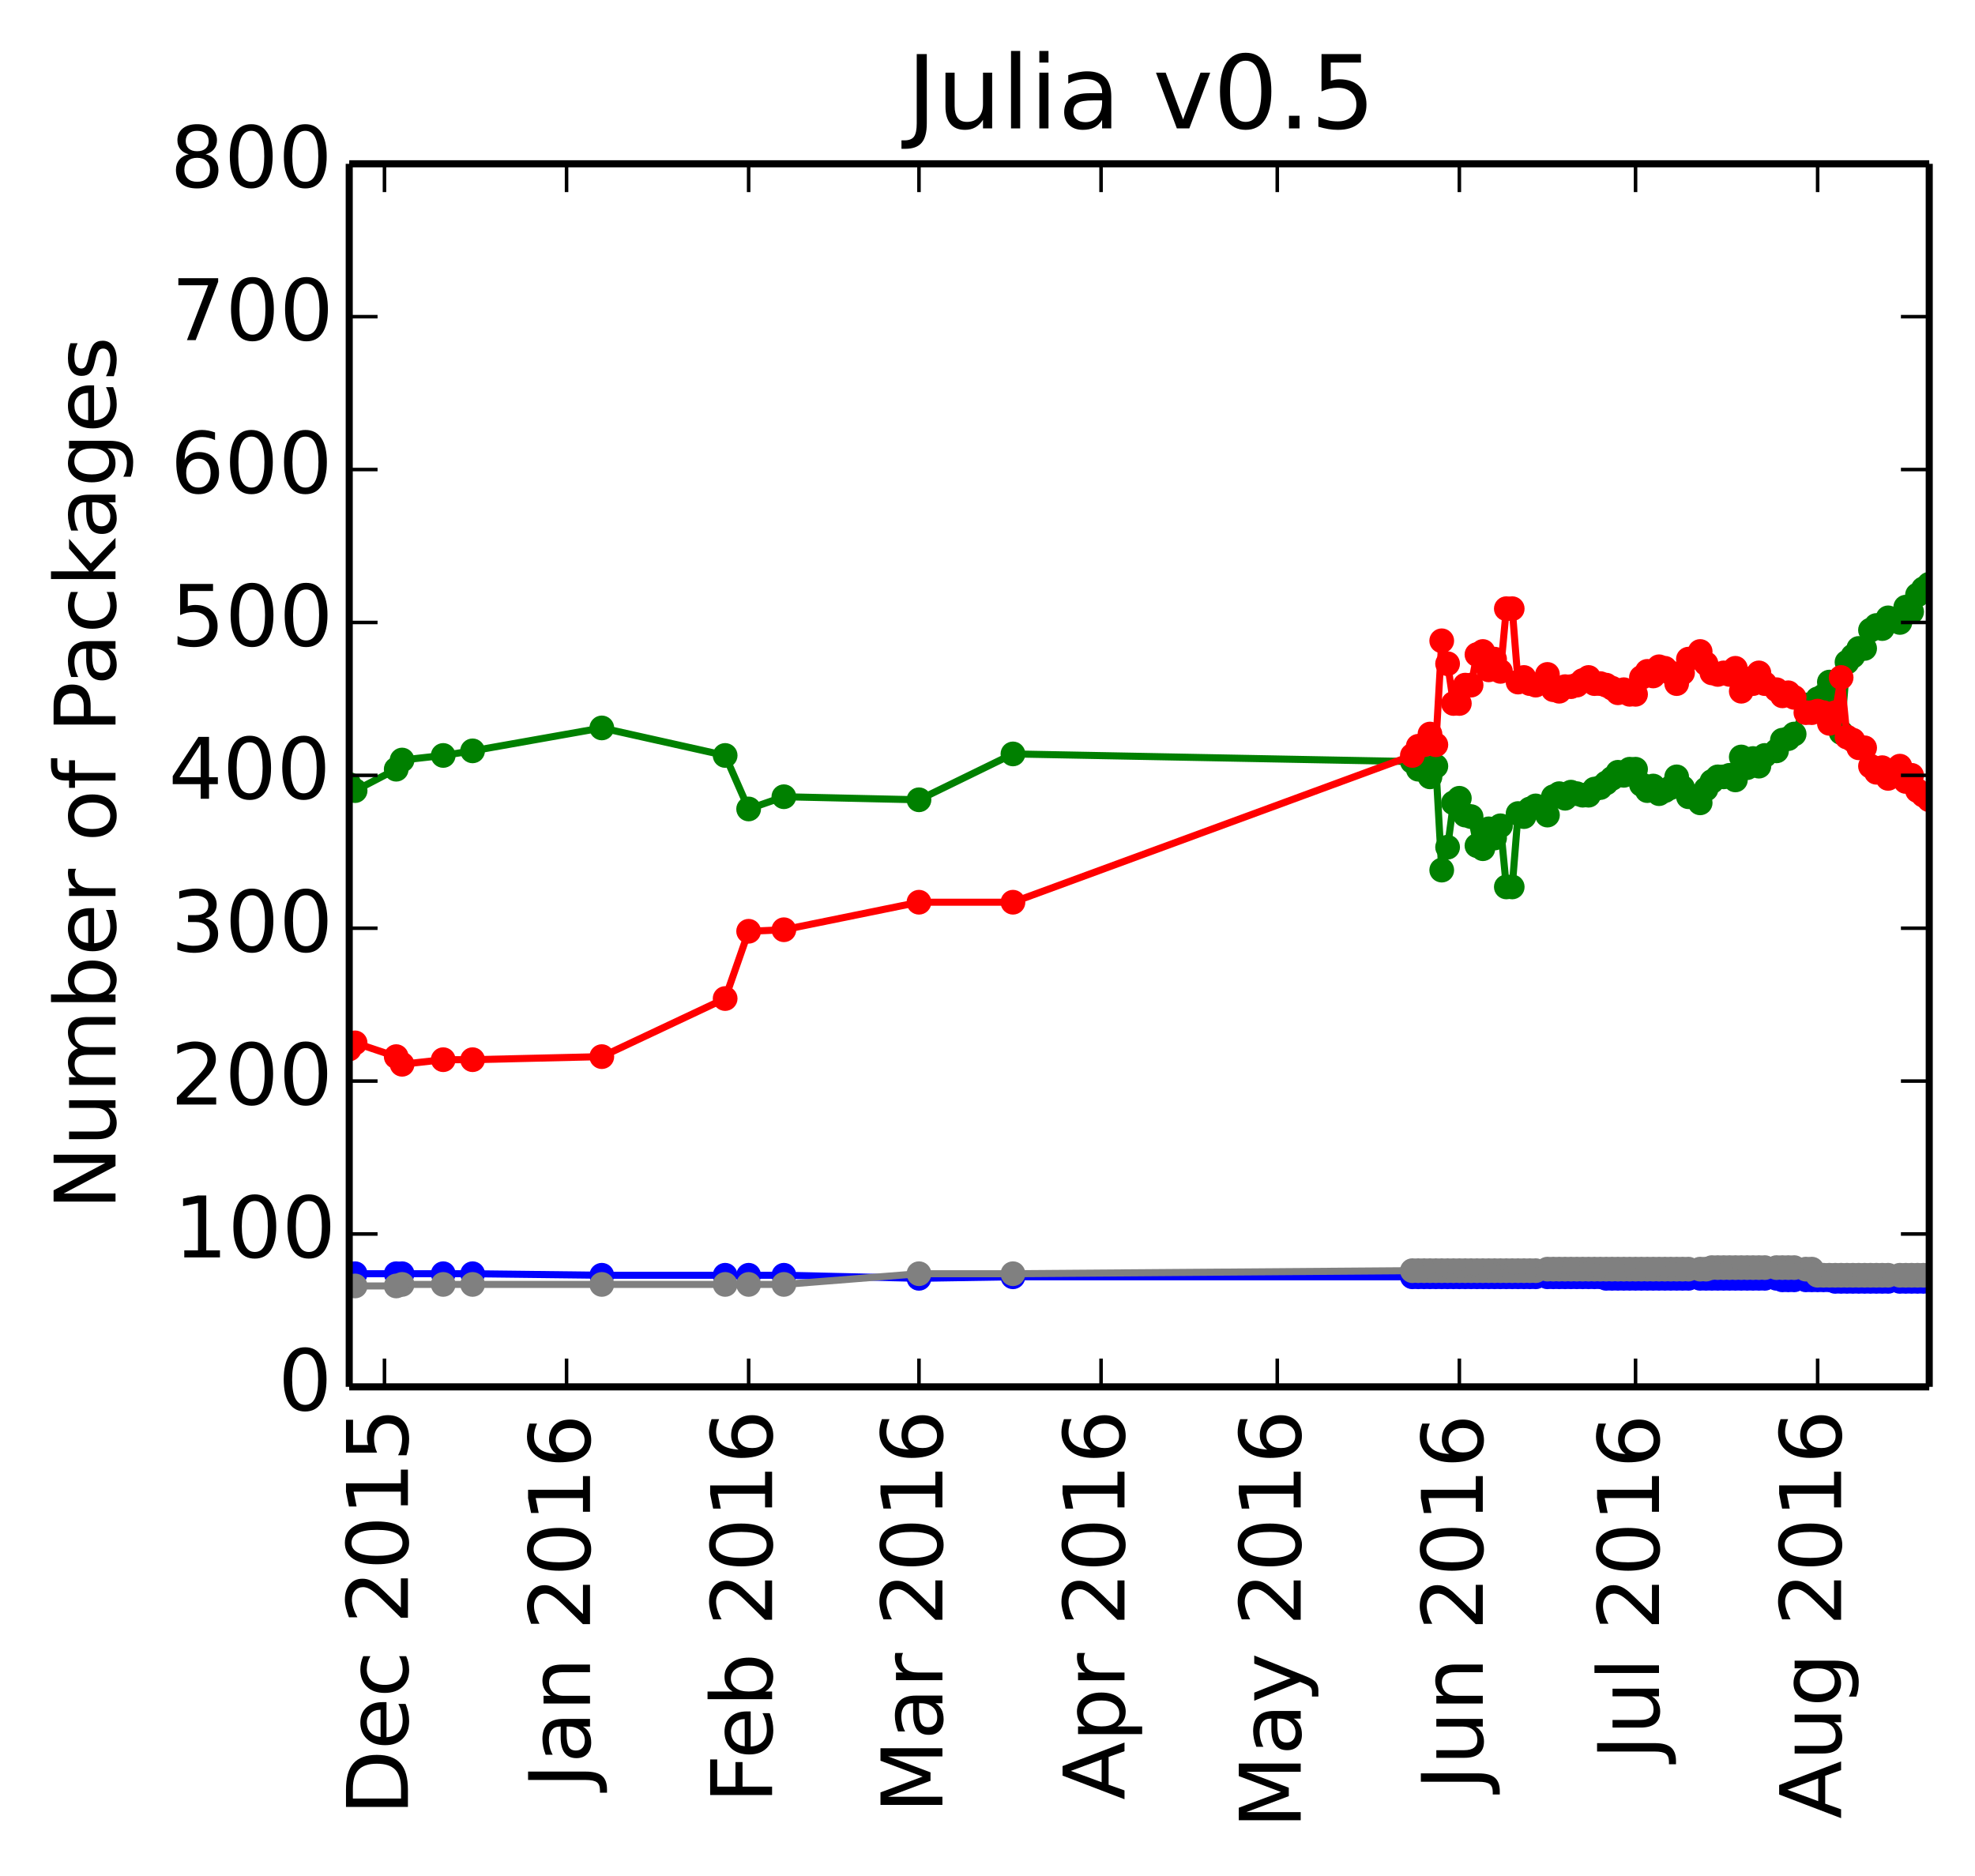 <?xml version="1.0" encoding="utf-8" standalone="no"?>
<!DOCTYPE svg PUBLIC "-//W3C//DTD SVG 1.1//EN"
  "http://www.w3.org/Graphics/SVG/1.1/DTD/svg11.dtd">
<!-- Created with matplotlib (http://matplotlib.org/) -->
<svg height="265pt" version="1.1" viewBox="0 0 279 265" width="279pt" xmlns="http://www.w3.org/2000/svg" xmlns:xlink="http://www.w3.org/1999/xlink">
 <defs>
  <style type="text/css">
*{stroke-linecap:butt;stroke-linejoin:round;}
  </style>
 </defs>
 <g id="figure_1">
  <g id="patch_1">
   <path d="
M0 265.55
L279.735 265.55
L279.735 0
L0 0
z
" style="fill:#ffffff;"/>
  </g>
  <g id="axes_1">
   <g id="patch_2">
    <path d="
M49.335 195.942
L272.535 195.942
L272.535 23.142
L49.335 23.142
z
" style="fill:#ffffff;"/>
   </g>
   <g id="line2d_1"/>
   <g id="line2d_2"/>
   <g id="line2d_3"/>
   <g id="line2d_4"/>
   <g id="line2d_5"/>
   <g id="line2d_6">
    <path clip-path="url(#pa14dda18ed)" d="
M272.535 82.542
L271.705 83.19
L270.876 84.054
L270.046 86.43
L269.216 85.782
L268.386 87.942
L266.727 87.294
L265.897 88.806
L265.067 88.374
L264.238 89.022
L263.408 91.614
L262.578 91.614
L261.748 92.694
L260.919 93.558
L260.089 103.494
L259.259 97.446
L258.429 96.366
L257.6 98.31
L256.77 98.742
L255.94 99.606
L255.11 99.606
L253.451 103.71
L252.621 104.358
L251.792 104.574
L250.962 106.086
L249.302 106.734
L248.473 108.246
L247.643 107.166
L246.813 108.462
L245.983 106.95
L245.154 110.19
L244.324 109.542
L243.494 109.758
L242.664 109.758
L241.835 110.406
L241.005 111.486
L240.175 113.43
L238.516 112.566
L237.686 111.27
L236.856 109.758
L236.026 111.27
L235.197 111.702
L234.367 112.134
L233.537 111.054
L232.707 111.702
L231.878 110.838
L231.048 108.678
L230.218 108.678
L229.389 109.542
L228.559 109.11
L227.729 109.974
L226.899 110.622
L226.07 111.27
L225.24 111.486
L224.41 112.35
L223.58 112.35
L222.751 112.134
L221.921 111.918
L221.091 112.782
L220.261 112.134
L219.432 112.566
L218.602 115.158
L216.942 113.862
L216.113 114.294
L215.283 115.374
L214.453 114.942
L213.623 125.31
L212.794 125.31
L211.964 116.67
L211.134 118.398
L210.305 117.102
L209.475 119.91
L208.645 119.478
L207.815 115.374
L206.986 115.158
L206.156 112.782
L205.326 113.43
L204.496 119.694
L203.667 122.934
L202.837 108.246
L202.007 109.758
L201.177 108.462
L200.348 108.678
L199.518 107.598
L143.096 106.518
L129.82 112.998
L110.736 112.566
L105.757 114.294
L102.438 106.734
L85.014 102.846
L66.76 106.086
L62.611 106.734
L56.803 107.382
L55.973 108.678
L50.165 111.702
L49.335 110.838" style="fill:none;stroke:#008000;stroke-linecap:square;"/>
    <defs>
     <path d="
M0 1.5
C0.398 1.5 0.779 1.342 1.061 1.061
C1.342 0.779 1.5 0.398 1.5 0
C1.5 -0.398 1.342 -0.779 1.061 -1.061
C0.779 -1.342 0.398 -1.5 0 -1.5
C-0.398 -1.5 -0.779 -1.342 -1.061 -1.061
C-1.342 -0.779 -1.5 -0.398 -1.5 0
C-1.5 0.398 -1.342 0.779 -1.061 1.061
C-0.779 1.342 -0.398 1.5 0 1.5
z
" id="mb0b177905e" style="stroke:#008000;stroke-width:0.5;"/>
    </defs>
    <g clip-path="url(#pa14dda18ed)">
     <use style="fill:#008000;stroke:#008000;stroke-width:0.5;" x="272.535" xlink:href="#mb0b177905e" y="82.542"/>
     <use style="fill:#008000;stroke:#008000;stroke-width:0.5;" x="271.705" xlink:href="#mb0b177905e" y="83.19"/>
     <use style="fill:#008000;stroke:#008000;stroke-width:0.5;" x="270.876" xlink:href="#mb0b177905e" y="84.054"/>
     <use style="fill:#008000;stroke:#008000;stroke-width:0.5;" x="270.046" xlink:href="#mb0b177905e" y="86.43"/>
     <use style="fill:#008000;stroke:#008000;stroke-width:0.5;" x="269.216" xlink:href="#mb0b177905e" y="85.782"/>
     <use style="fill:#008000;stroke:#008000;stroke-width:0.5;" x="268.386" xlink:href="#mb0b177905e" y="87.942"/>
     <use style="fill:#008000;stroke:#008000;stroke-width:0.5;" x="266.727" xlink:href="#mb0b177905e" y="87.294"/>
     <use style="fill:#008000;stroke:#008000;stroke-width:0.5;" x="265.897" xlink:href="#mb0b177905e" y="88.806"/>
     <use style="fill:#008000;stroke:#008000;stroke-width:0.5;" x="265.067" xlink:href="#mb0b177905e" y="88.374"/>
     <use style="fill:#008000;stroke:#008000;stroke-width:0.5;" x="264.238" xlink:href="#mb0b177905e" y="89.022"/>
     <use style="fill:#008000;stroke:#008000;stroke-width:0.5;" x="263.408" xlink:href="#mb0b177905e" y="91.614"/>
     <use style="fill:#008000;stroke:#008000;stroke-width:0.5;" x="262.578" xlink:href="#mb0b177905e" y="91.614"/>
     <use style="fill:#008000;stroke:#008000;stroke-width:0.5;" x="261.748" xlink:href="#mb0b177905e" y="92.694"/>
     <use style="fill:#008000;stroke:#008000;stroke-width:0.5;" x="260.919" xlink:href="#mb0b177905e" y="93.558"/>
     <use style="fill:#008000;stroke:#008000;stroke-width:0.5;" x="260.089" xlink:href="#mb0b177905e" y="103.494"/>
     <use style="fill:#008000;stroke:#008000;stroke-width:0.5;" x="259.259" xlink:href="#mb0b177905e" y="97.446"/>
     <use style="fill:#008000;stroke:#008000;stroke-width:0.5;" x="258.429" xlink:href="#mb0b177905e" y="96.366"/>
     <use style="fill:#008000;stroke:#008000;stroke-width:0.5;" x="257.6" xlink:href="#mb0b177905e" y="98.31"/>
     <use style="fill:#008000;stroke:#008000;stroke-width:0.5;" x="256.77" xlink:href="#mb0b177905e" y="98.742"/>
     <use style="fill:#008000;stroke:#008000;stroke-width:0.5;" x="255.94" xlink:href="#mb0b177905e" y="99.606"/>
     <use style="fill:#008000;stroke:#008000;stroke-width:0.5;" x="255.11" xlink:href="#mb0b177905e" y="99.606"/>
     <use style="fill:#008000;stroke:#008000;stroke-width:0.5;" x="253.451" xlink:href="#mb0b177905e" y="103.71"/>
     <use style="fill:#008000;stroke:#008000;stroke-width:0.5;" x="252.621" xlink:href="#mb0b177905e" y="104.358"/>
     <use style="fill:#008000;stroke:#008000;stroke-width:0.5;" x="251.792" xlink:href="#mb0b177905e" y="104.574"/>
     <use style="fill:#008000;stroke:#008000;stroke-width:0.5;" x="250.962" xlink:href="#mb0b177905e" y="106.086"/>
     <use style="fill:#008000;stroke:#008000;stroke-width:0.5;" x="249.302" xlink:href="#mb0b177905e" y="106.734"/>
     <use style="fill:#008000;stroke:#008000;stroke-width:0.5;" x="248.473" xlink:href="#mb0b177905e" y="108.246"/>
     <use style="fill:#008000;stroke:#008000;stroke-width:0.5;" x="247.643" xlink:href="#mb0b177905e" y="107.166"/>
     <use style="fill:#008000;stroke:#008000;stroke-width:0.5;" x="246.813" xlink:href="#mb0b177905e" y="108.462"/>
     <use style="fill:#008000;stroke:#008000;stroke-width:0.5;" x="245.983" xlink:href="#mb0b177905e" y="106.95"/>
     <use style="fill:#008000;stroke:#008000;stroke-width:0.5;" x="245.154" xlink:href="#mb0b177905e" y="110.19"/>
     <use style="fill:#008000;stroke:#008000;stroke-width:0.5;" x="244.324" xlink:href="#mb0b177905e" y="109.542"/>
     <use style="fill:#008000;stroke:#008000;stroke-width:0.5;" x="243.494" xlink:href="#mb0b177905e" y="109.758"/>
     <use style="fill:#008000;stroke:#008000;stroke-width:0.5;" x="242.664" xlink:href="#mb0b177905e" y="109.758"/>
     <use style="fill:#008000;stroke:#008000;stroke-width:0.5;" x="241.835" xlink:href="#mb0b177905e" y="110.406"/>
     <use style="fill:#008000;stroke:#008000;stroke-width:0.5;" x="241.005" xlink:href="#mb0b177905e" y="111.486"/>
     <use style="fill:#008000;stroke:#008000;stroke-width:0.5;" x="240.175" xlink:href="#mb0b177905e" y="113.43"/>
     <use style="fill:#008000;stroke:#008000;stroke-width:0.5;" x="238.516" xlink:href="#mb0b177905e" y="112.566"/>
     <use style="fill:#008000;stroke:#008000;stroke-width:0.5;" x="237.686" xlink:href="#mb0b177905e" y="111.27"/>
     <use style="fill:#008000;stroke:#008000;stroke-width:0.5;" x="236.856" xlink:href="#mb0b177905e" y="109.758"/>
     <use style="fill:#008000;stroke:#008000;stroke-width:0.5;" x="236.026" xlink:href="#mb0b177905e" y="111.27"/>
     <use style="fill:#008000;stroke:#008000;stroke-width:0.5;" x="235.197" xlink:href="#mb0b177905e" y="111.702"/>
     <use style="fill:#008000;stroke:#008000;stroke-width:0.5;" x="234.367" xlink:href="#mb0b177905e" y="112.134"/>
     <use style="fill:#008000;stroke:#008000;stroke-width:0.5;" x="233.537" xlink:href="#mb0b177905e" y="111.054"/>
     <use style="fill:#008000;stroke:#008000;stroke-width:0.5;" x="232.707" xlink:href="#mb0b177905e" y="111.702"/>
     <use style="fill:#008000;stroke:#008000;stroke-width:0.5;" x="231.878" xlink:href="#mb0b177905e" y="110.838"/>
     <use style="fill:#008000;stroke:#008000;stroke-width:0.5;" x="231.048" xlink:href="#mb0b177905e" y="108.678"/>
     <use style="fill:#008000;stroke:#008000;stroke-width:0.5;" x="230.218" xlink:href="#mb0b177905e" y="108.678"/>
     <use style="fill:#008000;stroke:#008000;stroke-width:0.5;" x="229.389" xlink:href="#mb0b177905e" y="109.542"/>
     <use style="fill:#008000;stroke:#008000;stroke-width:0.5;" x="228.559" xlink:href="#mb0b177905e" y="109.11"/>
     <use style="fill:#008000;stroke:#008000;stroke-width:0.5;" x="227.729" xlink:href="#mb0b177905e" y="109.974"/>
     <use style="fill:#008000;stroke:#008000;stroke-width:0.5;" x="226.899" xlink:href="#mb0b177905e" y="110.622"/>
     <use style="fill:#008000;stroke:#008000;stroke-width:0.5;" x="226.07" xlink:href="#mb0b177905e" y="111.27"/>
     <use style="fill:#008000;stroke:#008000;stroke-width:0.5;" x="225.24" xlink:href="#mb0b177905e" y="111.486"/>
     <use style="fill:#008000;stroke:#008000;stroke-width:0.5;" x="224.41" xlink:href="#mb0b177905e" y="112.35"/>
     <use style="fill:#008000;stroke:#008000;stroke-width:0.5;" x="223.58" xlink:href="#mb0b177905e" y="112.35"/>
     <use style="fill:#008000;stroke:#008000;stroke-width:0.5;" x="222.751" xlink:href="#mb0b177905e" y="112.134"/>
     <use style="fill:#008000;stroke:#008000;stroke-width:0.5;" x="221.921" xlink:href="#mb0b177905e" y="111.918"/>
     <use style="fill:#008000;stroke:#008000;stroke-width:0.5;" x="221.091" xlink:href="#mb0b177905e" y="112.782"/>
     <use style="fill:#008000;stroke:#008000;stroke-width:0.5;" x="220.261" xlink:href="#mb0b177905e" y="112.134"/>
     <use style="fill:#008000;stroke:#008000;stroke-width:0.5;" x="219.432" xlink:href="#mb0b177905e" y="112.566"/>
     <use style="fill:#008000;stroke:#008000;stroke-width:0.5;" x="218.602" xlink:href="#mb0b177905e" y="115.158"/>
     <use style="fill:#008000;stroke:#008000;stroke-width:0.5;" x="216.942" xlink:href="#mb0b177905e" y="113.862"/>
     <use style="fill:#008000;stroke:#008000;stroke-width:0.5;" x="216.113" xlink:href="#mb0b177905e" y="114.294"/>
     <use style="fill:#008000;stroke:#008000;stroke-width:0.5;" x="215.283" xlink:href="#mb0b177905e" y="115.374"/>
     <use style="fill:#008000;stroke:#008000;stroke-width:0.5;" x="214.453" xlink:href="#mb0b177905e" y="114.942"/>
     <use style="fill:#008000;stroke:#008000;stroke-width:0.5;" x="213.623" xlink:href="#mb0b177905e" y="125.31"/>
     <use style="fill:#008000;stroke:#008000;stroke-width:0.5;" x="212.794" xlink:href="#mb0b177905e" y="125.31"/>
     <use style="fill:#008000;stroke:#008000;stroke-width:0.5;" x="211.964" xlink:href="#mb0b177905e" y="116.67"/>
     <use style="fill:#008000;stroke:#008000;stroke-width:0.5;" x="211.134" xlink:href="#mb0b177905e" y="118.398"/>
     <use style="fill:#008000;stroke:#008000;stroke-width:0.5;" x="210.305" xlink:href="#mb0b177905e" y="117.102"/>
     <use style="fill:#008000;stroke:#008000;stroke-width:0.5;" x="209.475" xlink:href="#mb0b177905e" y="119.91"/>
     <use style="fill:#008000;stroke:#008000;stroke-width:0.5;" x="208.645" xlink:href="#mb0b177905e" y="119.478"/>
     <use style="fill:#008000;stroke:#008000;stroke-width:0.5;" x="207.815" xlink:href="#mb0b177905e" y="115.374"/>
     <use style="fill:#008000;stroke:#008000;stroke-width:0.5;" x="206.986" xlink:href="#mb0b177905e" y="115.158"/>
     <use style="fill:#008000;stroke:#008000;stroke-width:0.5;" x="206.156" xlink:href="#mb0b177905e" y="112.782"/>
     <use style="fill:#008000;stroke:#008000;stroke-width:0.5;" x="205.326" xlink:href="#mb0b177905e" y="113.43"/>
     <use style="fill:#008000;stroke:#008000;stroke-width:0.5;" x="204.496" xlink:href="#mb0b177905e" y="119.694"/>
     <use style="fill:#008000;stroke:#008000;stroke-width:0.5;" x="203.667" xlink:href="#mb0b177905e" y="122.934"/>
     <use style="fill:#008000;stroke:#008000;stroke-width:0.5;" x="202.837" xlink:href="#mb0b177905e" y="108.246"/>
     <use style="fill:#008000;stroke:#008000;stroke-width:0.5;" x="202.007" xlink:href="#mb0b177905e" y="109.758"/>
     <use style="fill:#008000;stroke:#008000;stroke-width:0.5;" x="201.177" xlink:href="#mb0b177905e" y="108.462"/>
     <use style="fill:#008000;stroke:#008000;stroke-width:0.5;" x="200.348" xlink:href="#mb0b177905e" y="108.678"/>
     <use style="fill:#008000;stroke:#008000;stroke-width:0.5;" x="199.518" xlink:href="#mb0b177905e" y="107.598"/>
     <use style="fill:#008000;stroke:#008000;stroke-width:0.5;" x="143.096" xlink:href="#mb0b177905e" y="106.518"/>
     <use style="fill:#008000;stroke:#008000;stroke-width:0.5;" x="129.82" xlink:href="#mb0b177905e" y="112.998"/>
     <use style="fill:#008000;stroke:#008000;stroke-width:0.5;" x="110.736" xlink:href="#mb0b177905e" y="112.566"/>
     <use style="fill:#008000;stroke:#008000;stroke-width:0.5;" x="105.757" xlink:href="#mb0b177905e" y="114.294"/>
     <use style="fill:#008000;stroke:#008000;stroke-width:0.5;" x="102.438" xlink:href="#mb0b177905e" y="106.734"/>
     <use style="fill:#008000;stroke:#008000;stroke-width:0.5;" x="85.014" xlink:href="#mb0b177905e" y="102.846"/>
     <use style="fill:#008000;stroke:#008000;stroke-width:0.5;" x="66.76" xlink:href="#mb0b177905e" y="106.086"/>
     <use style="fill:#008000;stroke:#008000;stroke-width:0.5;" x="62.611" xlink:href="#mb0b177905e" y="106.734"/>
     <use style="fill:#008000;stroke:#008000;stroke-width:0.5;" x="56.803" xlink:href="#mb0b177905e" y="107.382"/>
     <use style="fill:#008000;stroke:#008000;stroke-width:0.5;" x="55.973" xlink:href="#mb0b177905e" y="108.678"/>
     <use style="fill:#008000;stroke:#008000;stroke-width:0.5;" x="50.165" xlink:href="#mb0b177905e" y="111.702"/>
     <use style="fill:#008000;stroke:#008000;stroke-width:0.5;" x="49.335" xlink:href="#mb0b177905e" y="110.838"/>
    </g>
   </g>
   <g id="line2d_7">
    <path clip-path="url(#pa14dda18ed)" d="
M272.535 112.998
L271.705 112.35
L270.876 111.702
L270.046 109.542
L269.216 110.406
L268.386 108.246
L266.727 109.974
L265.897 108.462
L265.067 109.11
L264.238 108.246
L263.408 105.654
L262.578 105.654
L261.748 104.574
L260.919 104.142
L260.089 95.718
L259.259 100.686
L258.429 102.198
L257.6 100.686
L256.77 100.47
L255.94 100.686
L255.11 100.686
L253.451 98.526
L252.621 97.878
L251.792 98.31
L250.962 97.446
L249.302 96.582
L248.473 95.07
L247.643 96.582
L246.813 95.934
L245.983 97.662
L245.154 94.422
L244.324 95.286
L243.494 95.07
L242.664 95.286
L241.835 95.07
L241.005 93.774
L240.175 92.046
L238.516 93.126
L237.686 95.07
L236.856 96.582
L236.026 95.07
L235.197 94.422
L234.367 94.206
L233.537 95.502
L232.707 94.854
L231.878 95.718
L231.048 98.094
L230.218 98.094
L229.389 97.446
L228.559 97.878
L227.729 97.23
L226.899 96.798
L226.07 96.582
L225.24 96.582
L224.41 95.718
L223.58 96.15
L222.751 96.798
L221.921 97.014
L221.091 97.014
L220.261 97.662
L219.432 97.446
L218.602 95.286
L216.942 96.798
L216.113 96.582
L215.283 95.718
L214.453 96.366
L213.623 85.998
L212.794 85.998
L211.964 94.854
L211.134 93.126
L210.305 94.638
L209.475 92.046
L208.645 92.478
L207.815 96.798
L206.986 96.798
L206.156 99.39
L205.326 99.39
L204.496 93.774
L203.667 90.534
L202.837 105.222
L202.007 103.71
L201.177 105.222
L200.348 105.438
L199.518 106.734
L143.096 127.47
L129.82 127.47
L110.736 131.358
L105.757 131.574
L102.438 141.078
L85.014 149.286
L66.76 149.718
L62.611 149.718
L56.803 150.366
L55.973 149.286
L50.165 147.342
L49.335 148.206" style="fill:none;stroke:#ff0000;stroke-linecap:square;"/>
    <defs>
     <path d="
M0 1.5
C0.398 1.5 0.779 1.342 1.061 1.061
C1.342 0.779 1.5 0.398 1.5 0
C1.5 -0.398 1.342 -0.779 1.061 -1.061
C0.779 -1.342 0.398 -1.5 0 -1.5
C-0.398 -1.5 -0.779 -1.342 -1.061 -1.061
C-1.342 -0.779 -1.5 -0.398 -1.5 0
C-1.5 0.398 -1.342 0.779 -1.061 1.061
C-0.779 1.342 -0.398 1.5 0 1.5
z
" id="ma07bdd5909" style="stroke:#ff0000;stroke-width:0.5;"/>
    </defs>
    <g clip-path="url(#pa14dda18ed)">
     <use style="fill:#ff0000;stroke:#ff0000;stroke-width:0.5;" x="272.535" xlink:href="#ma07bdd5909" y="112.998"/>
     <use style="fill:#ff0000;stroke:#ff0000;stroke-width:0.5;" x="271.705" xlink:href="#ma07bdd5909" y="112.35"/>
     <use style="fill:#ff0000;stroke:#ff0000;stroke-width:0.5;" x="270.876" xlink:href="#ma07bdd5909" y="111.702"/>
     <use style="fill:#ff0000;stroke:#ff0000;stroke-width:0.5;" x="270.046" xlink:href="#ma07bdd5909" y="109.542"/>
     <use style="fill:#ff0000;stroke:#ff0000;stroke-width:0.5;" x="269.216" xlink:href="#ma07bdd5909" y="110.406"/>
     <use style="fill:#ff0000;stroke:#ff0000;stroke-width:0.5;" x="268.386" xlink:href="#ma07bdd5909" y="108.246"/>
     <use style="fill:#ff0000;stroke:#ff0000;stroke-width:0.5;" x="266.727" xlink:href="#ma07bdd5909" y="109.974"/>
     <use style="fill:#ff0000;stroke:#ff0000;stroke-width:0.5;" x="265.897" xlink:href="#ma07bdd5909" y="108.462"/>
     <use style="fill:#ff0000;stroke:#ff0000;stroke-width:0.5;" x="265.067" xlink:href="#ma07bdd5909" y="109.11"/>
     <use style="fill:#ff0000;stroke:#ff0000;stroke-width:0.5;" x="264.238" xlink:href="#ma07bdd5909" y="108.246"/>
     <use style="fill:#ff0000;stroke:#ff0000;stroke-width:0.5;" x="263.408" xlink:href="#ma07bdd5909" y="105.654"/>
     <use style="fill:#ff0000;stroke:#ff0000;stroke-width:0.5;" x="262.578" xlink:href="#ma07bdd5909" y="105.654"/>
     <use style="fill:#ff0000;stroke:#ff0000;stroke-width:0.5;" x="261.748" xlink:href="#ma07bdd5909" y="104.574"/>
     <use style="fill:#ff0000;stroke:#ff0000;stroke-width:0.5;" x="260.919" xlink:href="#ma07bdd5909" y="104.142"/>
     <use style="fill:#ff0000;stroke:#ff0000;stroke-width:0.5;" x="260.089" xlink:href="#ma07bdd5909" y="95.718"/>
     <use style="fill:#ff0000;stroke:#ff0000;stroke-width:0.5;" x="259.259" xlink:href="#ma07bdd5909" y="100.686"/>
     <use style="fill:#ff0000;stroke:#ff0000;stroke-width:0.5;" x="258.429" xlink:href="#ma07bdd5909" y="102.198"/>
     <use style="fill:#ff0000;stroke:#ff0000;stroke-width:0.5;" x="257.6" xlink:href="#ma07bdd5909" y="100.686"/>
     <use style="fill:#ff0000;stroke:#ff0000;stroke-width:0.5;" x="256.77" xlink:href="#ma07bdd5909" y="100.47"/>
     <use style="fill:#ff0000;stroke:#ff0000;stroke-width:0.5;" x="255.94" xlink:href="#ma07bdd5909" y="100.686"/>
     <use style="fill:#ff0000;stroke:#ff0000;stroke-width:0.5;" x="255.11" xlink:href="#ma07bdd5909" y="100.686"/>
     <use style="fill:#ff0000;stroke:#ff0000;stroke-width:0.5;" x="253.451" xlink:href="#ma07bdd5909" y="98.526"/>
     <use style="fill:#ff0000;stroke:#ff0000;stroke-width:0.5;" x="252.621" xlink:href="#ma07bdd5909" y="97.878"/>
     <use style="fill:#ff0000;stroke:#ff0000;stroke-width:0.5;" x="251.792" xlink:href="#ma07bdd5909" y="98.31"/>
     <use style="fill:#ff0000;stroke:#ff0000;stroke-width:0.5;" x="250.962" xlink:href="#ma07bdd5909" y="97.446"/>
     <use style="fill:#ff0000;stroke:#ff0000;stroke-width:0.5;" x="249.302" xlink:href="#ma07bdd5909" y="96.582"/>
     <use style="fill:#ff0000;stroke:#ff0000;stroke-width:0.5;" x="248.473" xlink:href="#ma07bdd5909" y="95.07"/>
     <use style="fill:#ff0000;stroke:#ff0000;stroke-width:0.5;" x="247.643" xlink:href="#ma07bdd5909" y="96.582"/>
     <use style="fill:#ff0000;stroke:#ff0000;stroke-width:0.5;" x="246.813" xlink:href="#ma07bdd5909" y="95.934"/>
     <use style="fill:#ff0000;stroke:#ff0000;stroke-width:0.5;" x="245.983" xlink:href="#ma07bdd5909" y="97.662"/>
     <use style="fill:#ff0000;stroke:#ff0000;stroke-width:0.5;" x="245.154" xlink:href="#ma07bdd5909" y="94.422"/>
     <use style="fill:#ff0000;stroke:#ff0000;stroke-width:0.5;" x="244.324" xlink:href="#ma07bdd5909" y="95.286"/>
     <use style="fill:#ff0000;stroke:#ff0000;stroke-width:0.5;" x="243.494" xlink:href="#ma07bdd5909" y="95.07"/>
     <use style="fill:#ff0000;stroke:#ff0000;stroke-width:0.5;" x="242.664" xlink:href="#ma07bdd5909" y="95.286"/>
     <use style="fill:#ff0000;stroke:#ff0000;stroke-width:0.5;" x="241.835" xlink:href="#ma07bdd5909" y="95.07"/>
     <use style="fill:#ff0000;stroke:#ff0000;stroke-width:0.5;" x="241.005" xlink:href="#ma07bdd5909" y="93.774"/>
     <use style="fill:#ff0000;stroke:#ff0000;stroke-width:0.5;" x="240.175" xlink:href="#ma07bdd5909" y="92.046"/>
     <use style="fill:#ff0000;stroke:#ff0000;stroke-width:0.5;" x="238.516" xlink:href="#ma07bdd5909" y="93.126"/>
     <use style="fill:#ff0000;stroke:#ff0000;stroke-width:0.5;" x="237.686" xlink:href="#ma07bdd5909" y="95.07"/>
     <use style="fill:#ff0000;stroke:#ff0000;stroke-width:0.5;" x="236.856" xlink:href="#ma07bdd5909" y="96.582"/>
     <use style="fill:#ff0000;stroke:#ff0000;stroke-width:0.5;" x="236.026" xlink:href="#ma07bdd5909" y="95.07"/>
     <use style="fill:#ff0000;stroke:#ff0000;stroke-width:0.5;" x="235.197" xlink:href="#ma07bdd5909" y="94.422"/>
     <use style="fill:#ff0000;stroke:#ff0000;stroke-width:0.5;" x="234.367" xlink:href="#ma07bdd5909" y="94.206"/>
     <use style="fill:#ff0000;stroke:#ff0000;stroke-width:0.5;" x="233.537" xlink:href="#ma07bdd5909" y="95.502"/>
     <use style="fill:#ff0000;stroke:#ff0000;stroke-width:0.5;" x="232.707" xlink:href="#ma07bdd5909" y="94.854"/>
     <use style="fill:#ff0000;stroke:#ff0000;stroke-width:0.5;" x="231.878" xlink:href="#ma07bdd5909" y="95.718"/>
     <use style="fill:#ff0000;stroke:#ff0000;stroke-width:0.5;" x="231.048" xlink:href="#ma07bdd5909" y="98.094"/>
     <use style="fill:#ff0000;stroke:#ff0000;stroke-width:0.5;" x="230.218" xlink:href="#ma07bdd5909" y="98.094"/>
     <use style="fill:#ff0000;stroke:#ff0000;stroke-width:0.5;" x="229.389" xlink:href="#ma07bdd5909" y="97.446"/>
     <use style="fill:#ff0000;stroke:#ff0000;stroke-width:0.5;" x="228.559" xlink:href="#ma07bdd5909" y="97.878"/>
     <use style="fill:#ff0000;stroke:#ff0000;stroke-width:0.5;" x="227.729" xlink:href="#ma07bdd5909" y="97.23"/>
     <use style="fill:#ff0000;stroke:#ff0000;stroke-width:0.5;" x="226.899" xlink:href="#ma07bdd5909" y="96.798"/>
     <use style="fill:#ff0000;stroke:#ff0000;stroke-width:0.5;" x="226.07" xlink:href="#ma07bdd5909" y="96.582"/>
     <use style="fill:#ff0000;stroke:#ff0000;stroke-width:0.5;" x="225.24" xlink:href="#ma07bdd5909" y="96.582"/>
     <use style="fill:#ff0000;stroke:#ff0000;stroke-width:0.5;" x="224.41" xlink:href="#ma07bdd5909" y="95.718"/>
     <use style="fill:#ff0000;stroke:#ff0000;stroke-width:0.5;" x="223.58" xlink:href="#ma07bdd5909" y="96.15"/>
     <use style="fill:#ff0000;stroke:#ff0000;stroke-width:0.5;" x="222.751" xlink:href="#ma07bdd5909" y="96.798"/>
     <use style="fill:#ff0000;stroke:#ff0000;stroke-width:0.5;" x="221.921" xlink:href="#ma07bdd5909" y="97.014"/>
     <use style="fill:#ff0000;stroke:#ff0000;stroke-width:0.5;" x="221.091" xlink:href="#ma07bdd5909" y="97.014"/>
     <use style="fill:#ff0000;stroke:#ff0000;stroke-width:0.5;" x="220.261" xlink:href="#ma07bdd5909" y="97.662"/>
     <use style="fill:#ff0000;stroke:#ff0000;stroke-width:0.5;" x="219.432" xlink:href="#ma07bdd5909" y="97.446"/>
     <use style="fill:#ff0000;stroke:#ff0000;stroke-width:0.5;" x="218.602" xlink:href="#ma07bdd5909" y="95.286"/>
     <use style="fill:#ff0000;stroke:#ff0000;stroke-width:0.5;" x="216.942" xlink:href="#ma07bdd5909" y="96.798"/>
     <use style="fill:#ff0000;stroke:#ff0000;stroke-width:0.5;" x="216.113" xlink:href="#ma07bdd5909" y="96.582"/>
     <use style="fill:#ff0000;stroke:#ff0000;stroke-width:0.5;" x="215.283" xlink:href="#ma07bdd5909" y="95.718"/>
     <use style="fill:#ff0000;stroke:#ff0000;stroke-width:0.5;" x="214.453" xlink:href="#ma07bdd5909" y="96.366"/>
     <use style="fill:#ff0000;stroke:#ff0000;stroke-width:0.5;" x="213.623" xlink:href="#ma07bdd5909" y="85.998"/>
     <use style="fill:#ff0000;stroke:#ff0000;stroke-width:0.5;" x="212.794" xlink:href="#ma07bdd5909" y="85.998"/>
     <use style="fill:#ff0000;stroke:#ff0000;stroke-width:0.5;" x="211.964" xlink:href="#ma07bdd5909" y="94.854"/>
     <use style="fill:#ff0000;stroke:#ff0000;stroke-width:0.5;" x="211.134" xlink:href="#ma07bdd5909" y="93.126"/>
     <use style="fill:#ff0000;stroke:#ff0000;stroke-width:0.5;" x="210.305" xlink:href="#ma07bdd5909" y="94.638"/>
     <use style="fill:#ff0000;stroke:#ff0000;stroke-width:0.5;" x="209.475" xlink:href="#ma07bdd5909" y="92.046"/>
     <use style="fill:#ff0000;stroke:#ff0000;stroke-width:0.5;" x="208.645" xlink:href="#ma07bdd5909" y="92.478"/>
     <use style="fill:#ff0000;stroke:#ff0000;stroke-width:0.5;" x="207.815" xlink:href="#ma07bdd5909" y="96.798"/>
     <use style="fill:#ff0000;stroke:#ff0000;stroke-width:0.5;" x="206.986" xlink:href="#ma07bdd5909" y="96.798"/>
     <use style="fill:#ff0000;stroke:#ff0000;stroke-width:0.5;" x="206.156" xlink:href="#ma07bdd5909" y="99.39"/>
     <use style="fill:#ff0000;stroke:#ff0000;stroke-width:0.5;" x="205.326" xlink:href="#ma07bdd5909" y="99.39"/>
     <use style="fill:#ff0000;stroke:#ff0000;stroke-width:0.5;" x="204.496" xlink:href="#ma07bdd5909" y="93.774"/>
     <use style="fill:#ff0000;stroke:#ff0000;stroke-width:0.5;" x="203.667" xlink:href="#ma07bdd5909" y="90.534"/>
     <use style="fill:#ff0000;stroke:#ff0000;stroke-width:0.5;" x="202.837" xlink:href="#ma07bdd5909" y="105.222"/>
     <use style="fill:#ff0000;stroke:#ff0000;stroke-width:0.5;" x="202.007" xlink:href="#ma07bdd5909" y="103.71"/>
     <use style="fill:#ff0000;stroke:#ff0000;stroke-width:0.5;" x="201.177" xlink:href="#ma07bdd5909" y="105.222"/>
     <use style="fill:#ff0000;stroke:#ff0000;stroke-width:0.5;" x="200.348" xlink:href="#ma07bdd5909" y="105.438"/>
     <use style="fill:#ff0000;stroke:#ff0000;stroke-width:0.5;" x="199.518" xlink:href="#ma07bdd5909" y="106.734"/>
     <use style="fill:#ff0000;stroke:#ff0000;stroke-width:0.5;" x="143.096" xlink:href="#ma07bdd5909" y="127.47"/>
     <use style="fill:#ff0000;stroke:#ff0000;stroke-width:0.5;" x="129.82" xlink:href="#ma07bdd5909" y="127.47"/>
     <use style="fill:#ff0000;stroke:#ff0000;stroke-width:0.5;" x="110.736" xlink:href="#ma07bdd5909" y="131.358"/>
     <use style="fill:#ff0000;stroke:#ff0000;stroke-width:0.5;" x="105.757" xlink:href="#ma07bdd5909" y="131.574"/>
     <use style="fill:#ff0000;stroke:#ff0000;stroke-width:0.5;" x="102.438" xlink:href="#ma07bdd5909" y="141.078"/>
     <use style="fill:#ff0000;stroke:#ff0000;stroke-width:0.5;" x="85.014" xlink:href="#ma07bdd5909" y="149.286"/>
     <use style="fill:#ff0000;stroke:#ff0000;stroke-width:0.5;" x="66.76" xlink:href="#ma07bdd5909" y="149.718"/>
     <use style="fill:#ff0000;stroke:#ff0000;stroke-width:0.5;" x="62.611" xlink:href="#ma07bdd5909" y="149.718"/>
     <use style="fill:#ff0000;stroke:#ff0000;stroke-width:0.5;" x="56.803" xlink:href="#ma07bdd5909" y="150.366"/>
     <use style="fill:#ff0000;stroke:#ff0000;stroke-width:0.5;" x="55.973" xlink:href="#ma07bdd5909" y="149.286"/>
     <use style="fill:#ff0000;stroke:#ff0000;stroke-width:0.5;" x="50.165" xlink:href="#ma07bdd5909" y="147.342"/>
     <use style="fill:#ff0000;stroke:#ff0000;stroke-width:0.5;" x="49.335" xlink:href="#ma07bdd5909" y="148.206"/>
    </g>
   </g>
   <g id="line2d_8">
    <path clip-path="url(#pa14dda18ed)" d="
M272.535 181.038
L271.705 181.038
L270.876 181.038
L270.046 181.038
L269.216 181.038
L268.386 181.038
L266.727 181.038
L265.897 181.038
L265.067 181.038
L264.238 181.038
L263.408 181.038
L262.578 181.038
L261.748 181.038
L260.919 181.038
L260.089 181.038
L259.259 181.038
L258.429 180.822
L257.6 180.822
L256.77 180.822
L255.94 180.822
L255.11 180.822
L253.451 180.822
L252.621 180.822
L251.792 180.822
L250.962 180.606
L249.302 180.606
L248.473 180.606
L247.643 180.606
L246.813 180.606
L245.983 180.606
L245.154 180.606
L244.324 180.606
L243.494 180.606
L242.664 180.606
L241.835 180.606
L241.005 180.606
L240.175 180.606
L238.516 180.606
L237.686 180.606
L236.856 180.606
L236.026 180.606
L235.197 180.606
L234.367 180.606
L233.537 180.606
L232.707 180.606
L231.878 180.606
L231.048 180.606
L230.218 180.606
L229.389 180.606
L228.559 180.606
L227.729 180.606
L226.899 180.606
L226.07 180.39
L225.24 180.39
L224.41 180.39
L223.58 180.39
L222.751 180.39
L221.921 180.39
L221.091 180.39
L220.261 180.39
L219.432 180.39
L218.602 180.39
L216.942 180.39
L216.113 180.39
L215.283 180.39
L214.453 180.39
L213.623 180.39
L212.794 180.39
L211.964 180.39
L211.134 180.39
L210.305 180.39
L209.475 180.39
L208.645 180.39
L207.815 180.39
L206.986 180.39
L206.156 180.39
L205.326 180.39
L204.496 180.39
L203.667 180.39
L202.837 180.39
L202.007 180.39
L201.177 180.39
L200.348 180.39
L199.518 180.39
L143.096 180.39
L129.82 180.606
L110.736 180.174
L105.757 180.174
L102.438 180.174
L85.014 180.174
L66.76 179.958
L62.611 179.958
L56.803 179.958
L55.973 179.958
L50.165 179.958
L49.335 179.958" style="fill:none;stroke:#0000ff;stroke-linecap:square;"/>
    <defs>
     <path d="
M0 1.5
C0.398 1.5 0.779 1.342 1.061 1.061
C1.342 0.779 1.5 0.398 1.5 0
C1.5 -0.398 1.342 -0.779 1.061 -1.061
C0.779 -1.342 0.398 -1.5 0 -1.5
C-0.398 -1.5 -0.779 -1.342 -1.061 -1.061
C-1.342 -0.779 -1.5 -0.398 -1.5 0
C-1.5 0.398 -1.342 0.779 -1.061 1.061
C-0.779 1.342 -0.398 1.5 0 1.5
z
" id="m76a7ce5b4a" style="stroke:#0000ff;stroke-width:0.5;"/>
    </defs>
    <g clip-path="url(#pa14dda18ed)">
     <use style="fill:#0000ff;stroke:#0000ff;stroke-width:0.5;" x="272.535" xlink:href="#m76a7ce5b4a" y="181.038"/>
     <use style="fill:#0000ff;stroke:#0000ff;stroke-width:0.5;" x="271.705" xlink:href="#m76a7ce5b4a" y="181.038"/>
     <use style="fill:#0000ff;stroke:#0000ff;stroke-width:0.5;" x="270.876" xlink:href="#m76a7ce5b4a" y="181.038"/>
     <use style="fill:#0000ff;stroke:#0000ff;stroke-width:0.5;" x="270.046" xlink:href="#m76a7ce5b4a" y="181.038"/>
     <use style="fill:#0000ff;stroke:#0000ff;stroke-width:0.5;" x="269.216" xlink:href="#m76a7ce5b4a" y="181.038"/>
     <use style="fill:#0000ff;stroke:#0000ff;stroke-width:0.5;" x="268.386" xlink:href="#m76a7ce5b4a" y="181.038"/>
     <use style="fill:#0000ff;stroke:#0000ff;stroke-width:0.5;" x="266.727" xlink:href="#m76a7ce5b4a" y="181.038"/>
     <use style="fill:#0000ff;stroke:#0000ff;stroke-width:0.5;" x="265.897" xlink:href="#m76a7ce5b4a" y="181.038"/>
     <use style="fill:#0000ff;stroke:#0000ff;stroke-width:0.5;" x="265.067" xlink:href="#m76a7ce5b4a" y="181.038"/>
     <use style="fill:#0000ff;stroke:#0000ff;stroke-width:0.5;" x="264.238" xlink:href="#m76a7ce5b4a" y="181.038"/>
     <use style="fill:#0000ff;stroke:#0000ff;stroke-width:0.5;" x="263.408" xlink:href="#m76a7ce5b4a" y="181.038"/>
     <use style="fill:#0000ff;stroke:#0000ff;stroke-width:0.5;" x="262.578" xlink:href="#m76a7ce5b4a" y="181.038"/>
     <use style="fill:#0000ff;stroke:#0000ff;stroke-width:0.5;" x="261.748" xlink:href="#m76a7ce5b4a" y="181.038"/>
     <use style="fill:#0000ff;stroke:#0000ff;stroke-width:0.5;" x="260.919" xlink:href="#m76a7ce5b4a" y="181.038"/>
     <use style="fill:#0000ff;stroke:#0000ff;stroke-width:0.5;" x="260.089" xlink:href="#m76a7ce5b4a" y="181.038"/>
     <use style="fill:#0000ff;stroke:#0000ff;stroke-width:0.5;" x="259.259" xlink:href="#m76a7ce5b4a" y="181.038"/>
     <use style="fill:#0000ff;stroke:#0000ff;stroke-width:0.5;" x="258.429" xlink:href="#m76a7ce5b4a" y="180.822"/>
     <use style="fill:#0000ff;stroke:#0000ff;stroke-width:0.5;" x="257.6" xlink:href="#m76a7ce5b4a" y="180.822"/>
     <use style="fill:#0000ff;stroke:#0000ff;stroke-width:0.5;" x="256.77" xlink:href="#m76a7ce5b4a" y="180.822"/>
     <use style="fill:#0000ff;stroke:#0000ff;stroke-width:0.5;" x="255.94" xlink:href="#m76a7ce5b4a" y="180.822"/>
     <use style="fill:#0000ff;stroke:#0000ff;stroke-width:0.5;" x="255.11" xlink:href="#m76a7ce5b4a" y="180.822"/>
     <use style="fill:#0000ff;stroke:#0000ff;stroke-width:0.5;" x="253.451" xlink:href="#m76a7ce5b4a" y="180.822"/>
     <use style="fill:#0000ff;stroke:#0000ff;stroke-width:0.5;" x="252.621" xlink:href="#m76a7ce5b4a" y="180.822"/>
     <use style="fill:#0000ff;stroke:#0000ff;stroke-width:0.5;" x="251.792" xlink:href="#m76a7ce5b4a" y="180.822"/>
     <use style="fill:#0000ff;stroke:#0000ff;stroke-width:0.5;" x="250.962" xlink:href="#m76a7ce5b4a" y="180.606"/>
     <use style="fill:#0000ff;stroke:#0000ff;stroke-width:0.5;" x="249.302" xlink:href="#m76a7ce5b4a" y="180.606"/>
     <use style="fill:#0000ff;stroke:#0000ff;stroke-width:0.5;" x="248.473" xlink:href="#m76a7ce5b4a" y="180.606"/>
     <use style="fill:#0000ff;stroke:#0000ff;stroke-width:0.5;" x="247.643" xlink:href="#m76a7ce5b4a" y="180.606"/>
     <use style="fill:#0000ff;stroke:#0000ff;stroke-width:0.5;" x="246.813" xlink:href="#m76a7ce5b4a" y="180.606"/>
     <use style="fill:#0000ff;stroke:#0000ff;stroke-width:0.5;" x="245.983" xlink:href="#m76a7ce5b4a" y="180.606"/>
     <use style="fill:#0000ff;stroke:#0000ff;stroke-width:0.5;" x="245.154" xlink:href="#m76a7ce5b4a" y="180.606"/>
     <use style="fill:#0000ff;stroke:#0000ff;stroke-width:0.5;" x="244.324" xlink:href="#m76a7ce5b4a" y="180.606"/>
     <use style="fill:#0000ff;stroke:#0000ff;stroke-width:0.5;" x="243.494" xlink:href="#m76a7ce5b4a" y="180.606"/>
     <use style="fill:#0000ff;stroke:#0000ff;stroke-width:0.5;" x="242.664" xlink:href="#m76a7ce5b4a" y="180.606"/>
     <use style="fill:#0000ff;stroke:#0000ff;stroke-width:0.5;" x="241.835" xlink:href="#m76a7ce5b4a" y="180.606"/>
     <use style="fill:#0000ff;stroke:#0000ff;stroke-width:0.5;" x="241.005" xlink:href="#m76a7ce5b4a" y="180.606"/>
     <use style="fill:#0000ff;stroke:#0000ff;stroke-width:0.5;" x="240.175" xlink:href="#m76a7ce5b4a" y="180.606"/>
     <use style="fill:#0000ff;stroke:#0000ff;stroke-width:0.5;" x="238.516" xlink:href="#m76a7ce5b4a" y="180.606"/>
     <use style="fill:#0000ff;stroke:#0000ff;stroke-width:0.5;" x="237.686" xlink:href="#m76a7ce5b4a" y="180.606"/>
     <use style="fill:#0000ff;stroke:#0000ff;stroke-width:0.5;" x="236.856" xlink:href="#m76a7ce5b4a" y="180.606"/>
     <use style="fill:#0000ff;stroke:#0000ff;stroke-width:0.5;" x="236.026" xlink:href="#m76a7ce5b4a" y="180.606"/>
     <use style="fill:#0000ff;stroke:#0000ff;stroke-width:0.5;" x="235.197" xlink:href="#m76a7ce5b4a" y="180.606"/>
     <use style="fill:#0000ff;stroke:#0000ff;stroke-width:0.5;" x="234.367" xlink:href="#m76a7ce5b4a" y="180.606"/>
     <use style="fill:#0000ff;stroke:#0000ff;stroke-width:0.5;" x="233.537" xlink:href="#m76a7ce5b4a" y="180.606"/>
     <use style="fill:#0000ff;stroke:#0000ff;stroke-width:0.5;" x="232.707" xlink:href="#m76a7ce5b4a" y="180.606"/>
     <use style="fill:#0000ff;stroke:#0000ff;stroke-width:0.5;" x="231.878" xlink:href="#m76a7ce5b4a" y="180.606"/>
     <use style="fill:#0000ff;stroke:#0000ff;stroke-width:0.5;" x="231.048" xlink:href="#m76a7ce5b4a" y="180.606"/>
     <use style="fill:#0000ff;stroke:#0000ff;stroke-width:0.5;" x="230.218" xlink:href="#m76a7ce5b4a" y="180.606"/>
     <use style="fill:#0000ff;stroke:#0000ff;stroke-width:0.5;" x="229.389" xlink:href="#m76a7ce5b4a" y="180.606"/>
     <use style="fill:#0000ff;stroke:#0000ff;stroke-width:0.5;" x="228.559" xlink:href="#m76a7ce5b4a" y="180.606"/>
     <use style="fill:#0000ff;stroke:#0000ff;stroke-width:0.5;" x="227.729" xlink:href="#m76a7ce5b4a" y="180.606"/>
     <use style="fill:#0000ff;stroke:#0000ff;stroke-width:0.5;" x="226.899" xlink:href="#m76a7ce5b4a" y="180.606"/>
     <use style="fill:#0000ff;stroke:#0000ff;stroke-width:0.5;" x="226.07" xlink:href="#m76a7ce5b4a" y="180.39"/>
     <use style="fill:#0000ff;stroke:#0000ff;stroke-width:0.5;" x="225.24" xlink:href="#m76a7ce5b4a" y="180.39"/>
     <use style="fill:#0000ff;stroke:#0000ff;stroke-width:0.5;" x="224.41" xlink:href="#m76a7ce5b4a" y="180.39"/>
     <use style="fill:#0000ff;stroke:#0000ff;stroke-width:0.5;" x="223.58" xlink:href="#m76a7ce5b4a" y="180.39"/>
     <use style="fill:#0000ff;stroke:#0000ff;stroke-width:0.5;" x="222.751" xlink:href="#m76a7ce5b4a" y="180.39"/>
     <use style="fill:#0000ff;stroke:#0000ff;stroke-width:0.5;" x="221.921" xlink:href="#m76a7ce5b4a" y="180.39"/>
     <use style="fill:#0000ff;stroke:#0000ff;stroke-width:0.5;" x="221.091" xlink:href="#m76a7ce5b4a" y="180.39"/>
     <use style="fill:#0000ff;stroke:#0000ff;stroke-width:0.5;" x="220.261" xlink:href="#m76a7ce5b4a" y="180.39"/>
     <use style="fill:#0000ff;stroke:#0000ff;stroke-width:0.5;" x="219.432" xlink:href="#m76a7ce5b4a" y="180.39"/>
     <use style="fill:#0000ff;stroke:#0000ff;stroke-width:0.5;" x="218.602" xlink:href="#m76a7ce5b4a" y="180.39"/>
     <use style="fill:#0000ff;stroke:#0000ff;stroke-width:0.5;" x="216.942" xlink:href="#m76a7ce5b4a" y="180.39"/>
     <use style="fill:#0000ff;stroke:#0000ff;stroke-width:0.5;" x="216.113" xlink:href="#m76a7ce5b4a" y="180.39"/>
     <use style="fill:#0000ff;stroke:#0000ff;stroke-width:0.5;" x="215.283" xlink:href="#m76a7ce5b4a" y="180.39"/>
     <use style="fill:#0000ff;stroke:#0000ff;stroke-width:0.5;" x="214.453" xlink:href="#m76a7ce5b4a" y="180.39"/>
     <use style="fill:#0000ff;stroke:#0000ff;stroke-width:0.5;" x="213.623" xlink:href="#m76a7ce5b4a" y="180.39"/>
     <use style="fill:#0000ff;stroke:#0000ff;stroke-width:0.5;" x="212.794" xlink:href="#m76a7ce5b4a" y="180.39"/>
     <use style="fill:#0000ff;stroke:#0000ff;stroke-width:0.5;" x="211.964" xlink:href="#m76a7ce5b4a" y="180.39"/>
     <use style="fill:#0000ff;stroke:#0000ff;stroke-width:0.5;" x="211.134" xlink:href="#m76a7ce5b4a" y="180.39"/>
     <use style="fill:#0000ff;stroke:#0000ff;stroke-width:0.5;" x="210.305" xlink:href="#m76a7ce5b4a" y="180.39"/>
     <use style="fill:#0000ff;stroke:#0000ff;stroke-width:0.5;" x="209.475" xlink:href="#m76a7ce5b4a" y="180.39"/>
     <use style="fill:#0000ff;stroke:#0000ff;stroke-width:0.5;" x="208.645" xlink:href="#m76a7ce5b4a" y="180.39"/>
     <use style="fill:#0000ff;stroke:#0000ff;stroke-width:0.5;" x="207.815" xlink:href="#m76a7ce5b4a" y="180.39"/>
     <use style="fill:#0000ff;stroke:#0000ff;stroke-width:0.5;" x="206.986" xlink:href="#m76a7ce5b4a" y="180.39"/>
     <use style="fill:#0000ff;stroke:#0000ff;stroke-width:0.5;" x="206.156" xlink:href="#m76a7ce5b4a" y="180.39"/>
     <use style="fill:#0000ff;stroke:#0000ff;stroke-width:0.5;" x="205.326" xlink:href="#m76a7ce5b4a" y="180.39"/>
     <use style="fill:#0000ff;stroke:#0000ff;stroke-width:0.5;" x="204.496" xlink:href="#m76a7ce5b4a" y="180.39"/>
     <use style="fill:#0000ff;stroke:#0000ff;stroke-width:0.5;" x="203.667" xlink:href="#m76a7ce5b4a" y="180.39"/>
     <use style="fill:#0000ff;stroke:#0000ff;stroke-width:0.5;" x="202.837" xlink:href="#m76a7ce5b4a" y="180.39"/>
     <use style="fill:#0000ff;stroke:#0000ff;stroke-width:0.5;" x="202.007" xlink:href="#m76a7ce5b4a" y="180.39"/>
     <use style="fill:#0000ff;stroke:#0000ff;stroke-width:0.5;" x="201.177" xlink:href="#m76a7ce5b4a" y="180.39"/>
     <use style="fill:#0000ff;stroke:#0000ff;stroke-width:0.5;" x="200.348" xlink:href="#m76a7ce5b4a" y="180.39"/>
     <use style="fill:#0000ff;stroke:#0000ff;stroke-width:0.5;" x="199.518" xlink:href="#m76a7ce5b4a" y="180.39"/>
     <use style="fill:#0000ff;stroke:#0000ff;stroke-width:0.5;" x="143.096" xlink:href="#m76a7ce5b4a" y="180.39"/>
     <use style="fill:#0000ff;stroke:#0000ff;stroke-width:0.5;" x="129.82" xlink:href="#m76a7ce5b4a" y="180.606"/>
     <use style="fill:#0000ff;stroke:#0000ff;stroke-width:0.5;" x="110.736" xlink:href="#m76a7ce5b4a" y="180.174"/>
     <use style="fill:#0000ff;stroke:#0000ff;stroke-width:0.5;" x="105.757" xlink:href="#m76a7ce5b4a" y="180.174"/>
     <use style="fill:#0000ff;stroke:#0000ff;stroke-width:0.5;" x="102.438" xlink:href="#m76a7ce5b4a" y="180.174"/>
     <use style="fill:#0000ff;stroke:#0000ff;stroke-width:0.5;" x="85.014" xlink:href="#m76a7ce5b4a" y="180.174"/>
     <use style="fill:#0000ff;stroke:#0000ff;stroke-width:0.5;" x="66.76" xlink:href="#m76a7ce5b4a" y="179.958"/>
     <use style="fill:#0000ff;stroke:#0000ff;stroke-width:0.5;" x="62.611" xlink:href="#m76a7ce5b4a" y="179.958"/>
     <use style="fill:#0000ff;stroke:#0000ff;stroke-width:0.5;" x="56.803" xlink:href="#m76a7ce5b4a" y="179.958"/>
     <use style="fill:#0000ff;stroke:#0000ff;stroke-width:0.5;" x="55.973" xlink:href="#m76a7ce5b4a" y="179.958"/>
     <use style="fill:#0000ff;stroke:#0000ff;stroke-width:0.5;" x="50.165" xlink:href="#m76a7ce5b4a" y="179.958"/>
     <use style="fill:#0000ff;stroke:#0000ff;stroke-width:0.5;" x="49.335" xlink:href="#m76a7ce5b4a" y="179.958"/>
    </g>
   </g>
   <g id="line2d_9">
    <path clip-path="url(#pa14dda18ed)" d="
M272.535 180.174
L271.705 180.174
L270.876 180.174
L270.046 180.174
L269.216 180.174
L268.386 180.174
L266.727 180.174
L265.897 180.174
L265.067 180.174
L264.238 180.174
L263.408 180.174
L262.578 180.174
L261.748 180.174
L260.919 180.174
L260.089 180.174
L259.259 180.174
L258.429 180.174
L257.6 180.174
L256.77 180.174
L255.94 179.31
L255.11 179.31
L253.451 179.094
L252.621 179.094
L251.792 179.094
L250.962 179.094
L249.302 179.094
L248.473 179.094
L247.643 179.094
L246.813 179.094
L245.983 179.094
L245.154 179.094
L244.324 179.094
L243.494 179.094
L242.664 179.094
L241.835 179.094
L241.005 179.31
L240.175 179.31
L238.516 179.31
L237.686 179.31
L236.856 179.31
L236.026 179.31
L235.197 179.31
L234.367 179.31
L233.537 179.31
L232.707 179.31
L231.878 179.31
L231.048 179.31
L230.218 179.31
L229.389 179.31
L228.559 179.31
L227.729 179.31
L226.899 179.31
L226.07 179.31
L225.24 179.31
L224.41 179.31
L223.58 179.31
L222.751 179.31
L221.921 179.31
L221.091 179.31
L220.261 179.31
L219.432 179.31
L218.602 179.31
L216.942 179.526
L216.113 179.526
L215.283 179.526
L214.453 179.526
L213.623 179.526
L212.794 179.526
L211.964 179.526
L211.134 179.526
L210.305 179.526
L209.475 179.526
L208.645 179.526
L207.815 179.526
L206.986 179.526
L206.156 179.526
L205.326 179.526
L204.496 179.526
L203.667 179.526
L202.837 179.526
L202.007 179.526
L201.177 179.526
L200.348 179.526
L199.518 179.526
L143.096 179.958
L129.82 179.958
L110.736 181.47
L105.757 181.47
L102.438 181.47
L85.014 181.47
L66.76 181.47
L62.611 181.47
L56.803 181.47
L55.973 181.686
L50.165 181.686
L49.335 181.686" style="fill:none;stroke:#808080;stroke-linecap:square;"/>
    <defs>
     <path d="
M0 1.5
C0.398 1.5 0.779 1.342 1.061 1.061
C1.342 0.779 1.5 0.398 1.5 0
C1.5 -0.398 1.342 -0.779 1.061 -1.061
C0.779 -1.342 0.398 -1.5 0 -1.5
C-0.398 -1.5 -0.779 -1.342 -1.061 -1.061
C-1.342 -0.779 -1.5 -0.398 -1.5 0
C-1.5 0.398 -1.342 0.779 -1.061 1.061
C-0.779 1.342 -0.398 1.5 0 1.5
z
" id="m008e8825d0" style="stroke:#808080;stroke-width:0.5;"/>
    </defs>
    <g clip-path="url(#pa14dda18ed)">
     <use style="fill:#808080;stroke:#808080;stroke-width:0.5;" x="272.535" xlink:href="#m008e8825d0" y="180.174"/>
     <use style="fill:#808080;stroke:#808080;stroke-width:0.5;" x="271.705" xlink:href="#m008e8825d0" y="180.174"/>
     <use style="fill:#808080;stroke:#808080;stroke-width:0.5;" x="270.876" xlink:href="#m008e8825d0" y="180.174"/>
     <use style="fill:#808080;stroke:#808080;stroke-width:0.5;" x="270.046" xlink:href="#m008e8825d0" y="180.174"/>
     <use style="fill:#808080;stroke:#808080;stroke-width:0.5;" x="269.216" xlink:href="#m008e8825d0" y="180.174"/>
     <use style="fill:#808080;stroke:#808080;stroke-width:0.5;" x="268.386" xlink:href="#m008e8825d0" y="180.174"/>
     <use style="fill:#808080;stroke:#808080;stroke-width:0.5;" x="266.727" xlink:href="#m008e8825d0" y="180.174"/>
     <use style="fill:#808080;stroke:#808080;stroke-width:0.5;" x="265.897" xlink:href="#m008e8825d0" y="180.174"/>
     <use style="fill:#808080;stroke:#808080;stroke-width:0.5;" x="265.067" xlink:href="#m008e8825d0" y="180.174"/>
     <use style="fill:#808080;stroke:#808080;stroke-width:0.5;" x="264.238" xlink:href="#m008e8825d0" y="180.174"/>
     <use style="fill:#808080;stroke:#808080;stroke-width:0.5;" x="263.408" xlink:href="#m008e8825d0" y="180.174"/>
     <use style="fill:#808080;stroke:#808080;stroke-width:0.5;" x="262.578" xlink:href="#m008e8825d0" y="180.174"/>
     <use style="fill:#808080;stroke:#808080;stroke-width:0.5;" x="261.748" xlink:href="#m008e8825d0" y="180.174"/>
     <use style="fill:#808080;stroke:#808080;stroke-width:0.5;" x="260.919" xlink:href="#m008e8825d0" y="180.174"/>
     <use style="fill:#808080;stroke:#808080;stroke-width:0.5;" x="260.089" xlink:href="#m008e8825d0" y="180.174"/>
     <use style="fill:#808080;stroke:#808080;stroke-width:0.5;" x="259.259" xlink:href="#m008e8825d0" y="180.174"/>
     <use style="fill:#808080;stroke:#808080;stroke-width:0.5;" x="258.429" xlink:href="#m008e8825d0" y="180.174"/>
     <use style="fill:#808080;stroke:#808080;stroke-width:0.5;" x="257.6" xlink:href="#m008e8825d0" y="180.174"/>
     <use style="fill:#808080;stroke:#808080;stroke-width:0.5;" x="256.77" xlink:href="#m008e8825d0" y="180.174"/>
     <use style="fill:#808080;stroke:#808080;stroke-width:0.5;" x="255.94" xlink:href="#m008e8825d0" y="179.31"/>
     <use style="fill:#808080;stroke:#808080;stroke-width:0.5;" x="255.11" xlink:href="#m008e8825d0" y="179.31"/>
     <use style="fill:#808080;stroke:#808080;stroke-width:0.5;" x="253.451" xlink:href="#m008e8825d0" y="179.094"/>
     <use style="fill:#808080;stroke:#808080;stroke-width:0.5;" x="252.621" xlink:href="#m008e8825d0" y="179.094"/>
     <use style="fill:#808080;stroke:#808080;stroke-width:0.5;" x="251.792" xlink:href="#m008e8825d0" y="179.094"/>
     <use style="fill:#808080;stroke:#808080;stroke-width:0.5;" x="250.962" xlink:href="#m008e8825d0" y="179.094"/>
     <use style="fill:#808080;stroke:#808080;stroke-width:0.5;" x="249.302" xlink:href="#m008e8825d0" y="179.094"/>
     <use style="fill:#808080;stroke:#808080;stroke-width:0.5;" x="248.473" xlink:href="#m008e8825d0" y="179.094"/>
     <use style="fill:#808080;stroke:#808080;stroke-width:0.5;" x="247.643" xlink:href="#m008e8825d0" y="179.094"/>
     <use style="fill:#808080;stroke:#808080;stroke-width:0.5;" x="246.813" xlink:href="#m008e8825d0" y="179.094"/>
     <use style="fill:#808080;stroke:#808080;stroke-width:0.5;" x="245.983" xlink:href="#m008e8825d0" y="179.094"/>
     <use style="fill:#808080;stroke:#808080;stroke-width:0.5;" x="245.154" xlink:href="#m008e8825d0" y="179.094"/>
     <use style="fill:#808080;stroke:#808080;stroke-width:0.5;" x="244.324" xlink:href="#m008e8825d0" y="179.094"/>
     <use style="fill:#808080;stroke:#808080;stroke-width:0.5;" x="243.494" xlink:href="#m008e8825d0" y="179.094"/>
     <use style="fill:#808080;stroke:#808080;stroke-width:0.5;" x="242.664" xlink:href="#m008e8825d0" y="179.094"/>
     <use style="fill:#808080;stroke:#808080;stroke-width:0.5;" x="241.835" xlink:href="#m008e8825d0" y="179.094"/>
     <use style="fill:#808080;stroke:#808080;stroke-width:0.5;" x="241.005" xlink:href="#m008e8825d0" y="179.31"/>
     <use style="fill:#808080;stroke:#808080;stroke-width:0.5;" x="240.175" xlink:href="#m008e8825d0" y="179.31"/>
     <use style="fill:#808080;stroke:#808080;stroke-width:0.5;" x="238.516" xlink:href="#m008e8825d0" y="179.31"/>
     <use style="fill:#808080;stroke:#808080;stroke-width:0.5;" x="237.686" xlink:href="#m008e8825d0" y="179.31"/>
     <use style="fill:#808080;stroke:#808080;stroke-width:0.5;" x="236.856" xlink:href="#m008e8825d0" y="179.31"/>
     <use style="fill:#808080;stroke:#808080;stroke-width:0.5;" x="236.026" xlink:href="#m008e8825d0" y="179.31"/>
     <use style="fill:#808080;stroke:#808080;stroke-width:0.5;" x="235.197" xlink:href="#m008e8825d0" y="179.31"/>
     <use style="fill:#808080;stroke:#808080;stroke-width:0.5;" x="234.367" xlink:href="#m008e8825d0" y="179.31"/>
     <use style="fill:#808080;stroke:#808080;stroke-width:0.5;" x="233.537" xlink:href="#m008e8825d0" y="179.31"/>
     <use style="fill:#808080;stroke:#808080;stroke-width:0.5;" x="232.707" xlink:href="#m008e8825d0" y="179.31"/>
     <use style="fill:#808080;stroke:#808080;stroke-width:0.5;" x="231.878" xlink:href="#m008e8825d0" y="179.31"/>
     <use style="fill:#808080;stroke:#808080;stroke-width:0.5;" x="231.048" xlink:href="#m008e8825d0" y="179.31"/>
     <use style="fill:#808080;stroke:#808080;stroke-width:0.5;" x="230.218" xlink:href="#m008e8825d0" y="179.31"/>
     <use style="fill:#808080;stroke:#808080;stroke-width:0.5;" x="229.389" xlink:href="#m008e8825d0" y="179.31"/>
     <use style="fill:#808080;stroke:#808080;stroke-width:0.5;" x="228.559" xlink:href="#m008e8825d0" y="179.31"/>
     <use style="fill:#808080;stroke:#808080;stroke-width:0.5;" x="227.729" xlink:href="#m008e8825d0" y="179.31"/>
     <use style="fill:#808080;stroke:#808080;stroke-width:0.5;" x="226.899" xlink:href="#m008e8825d0" y="179.31"/>
     <use style="fill:#808080;stroke:#808080;stroke-width:0.5;" x="226.07" xlink:href="#m008e8825d0" y="179.31"/>
     <use style="fill:#808080;stroke:#808080;stroke-width:0.5;" x="225.24" xlink:href="#m008e8825d0" y="179.31"/>
     <use style="fill:#808080;stroke:#808080;stroke-width:0.5;" x="224.41" xlink:href="#m008e8825d0" y="179.31"/>
     <use style="fill:#808080;stroke:#808080;stroke-width:0.5;" x="223.58" xlink:href="#m008e8825d0" y="179.31"/>
     <use style="fill:#808080;stroke:#808080;stroke-width:0.5;" x="222.751" xlink:href="#m008e8825d0" y="179.31"/>
     <use style="fill:#808080;stroke:#808080;stroke-width:0.5;" x="221.921" xlink:href="#m008e8825d0" y="179.31"/>
     <use style="fill:#808080;stroke:#808080;stroke-width:0.5;" x="221.091" xlink:href="#m008e8825d0" y="179.31"/>
     <use style="fill:#808080;stroke:#808080;stroke-width:0.5;" x="220.261" xlink:href="#m008e8825d0" y="179.31"/>
     <use style="fill:#808080;stroke:#808080;stroke-width:0.5;" x="219.432" xlink:href="#m008e8825d0" y="179.31"/>
     <use style="fill:#808080;stroke:#808080;stroke-width:0.5;" x="218.602" xlink:href="#m008e8825d0" y="179.31"/>
     <use style="fill:#808080;stroke:#808080;stroke-width:0.5;" x="216.942" xlink:href="#m008e8825d0" y="179.526"/>
     <use style="fill:#808080;stroke:#808080;stroke-width:0.5;" x="216.113" xlink:href="#m008e8825d0" y="179.526"/>
     <use style="fill:#808080;stroke:#808080;stroke-width:0.5;" x="215.283" xlink:href="#m008e8825d0" y="179.526"/>
     <use style="fill:#808080;stroke:#808080;stroke-width:0.5;" x="214.453" xlink:href="#m008e8825d0" y="179.526"/>
     <use style="fill:#808080;stroke:#808080;stroke-width:0.5;" x="213.623" xlink:href="#m008e8825d0" y="179.526"/>
     <use style="fill:#808080;stroke:#808080;stroke-width:0.5;" x="212.794" xlink:href="#m008e8825d0" y="179.526"/>
     <use style="fill:#808080;stroke:#808080;stroke-width:0.5;" x="211.964" xlink:href="#m008e8825d0" y="179.526"/>
     <use style="fill:#808080;stroke:#808080;stroke-width:0.5;" x="211.134" xlink:href="#m008e8825d0" y="179.526"/>
     <use style="fill:#808080;stroke:#808080;stroke-width:0.5;" x="210.305" xlink:href="#m008e8825d0" y="179.526"/>
     <use style="fill:#808080;stroke:#808080;stroke-width:0.5;" x="209.475" xlink:href="#m008e8825d0" y="179.526"/>
     <use style="fill:#808080;stroke:#808080;stroke-width:0.5;" x="208.645" xlink:href="#m008e8825d0" y="179.526"/>
     <use style="fill:#808080;stroke:#808080;stroke-width:0.5;" x="207.815" xlink:href="#m008e8825d0" y="179.526"/>
     <use style="fill:#808080;stroke:#808080;stroke-width:0.5;" x="206.986" xlink:href="#m008e8825d0" y="179.526"/>
     <use style="fill:#808080;stroke:#808080;stroke-width:0.5;" x="206.156" xlink:href="#m008e8825d0" y="179.526"/>
     <use style="fill:#808080;stroke:#808080;stroke-width:0.5;" x="205.326" xlink:href="#m008e8825d0" y="179.526"/>
     <use style="fill:#808080;stroke:#808080;stroke-width:0.5;" x="204.496" xlink:href="#m008e8825d0" y="179.526"/>
     <use style="fill:#808080;stroke:#808080;stroke-width:0.5;" x="203.667" xlink:href="#m008e8825d0" y="179.526"/>
     <use style="fill:#808080;stroke:#808080;stroke-width:0.5;" x="202.837" xlink:href="#m008e8825d0" y="179.526"/>
     <use style="fill:#808080;stroke:#808080;stroke-width:0.5;" x="202.007" xlink:href="#m008e8825d0" y="179.526"/>
     <use style="fill:#808080;stroke:#808080;stroke-width:0.5;" x="201.177" xlink:href="#m008e8825d0" y="179.526"/>
     <use style="fill:#808080;stroke:#808080;stroke-width:0.5;" x="200.348" xlink:href="#m008e8825d0" y="179.526"/>
     <use style="fill:#808080;stroke:#808080;stroke-width:0.5;" x="199.518" xlink:href="#m008e8825d0" y="179.526"/>
     <use style="fill:#808080;stroke:#808080;stroke-width:0.5;" x="143.096" xlink:href="#m008e8825d0" y="179.958"/>
     <use style="fill:#808080;stroke:#808080;stroke-width:0.5;" x="129.82" xlink:href="#m008e8825d0" y="179.958"/>
     <use style="fill:#808080;stroke:#808080;stroke-width:0.5;" x="110.736" xlink:href="#m008e8825d0" y="181.47"/>
     <use style="fill:#808080;stroke:#808080;stroke-width:0.5;" x="105.757" xlink:href="#m008e8825d0" y="181.47"/>
     <use style="fill:#808080;stroke:#808080;stroke-width:0.5;" x="102.438" xlink:href="#m008e8825d0" y="181.47"/>
     <use style="fill:#808080;stroke:#808080;stroke-width:0.5;" x="85.014" xlink:href="#m008e8825d0" y="181.47"/>
     <use style="fill:#808080;stroke:#808080;stroke-width:0.5;" x="66.76" xlink:href="#m008e8825d0" y="181.47"/>
     <use style="fill:#808080;stroke:#808080;stroke-width:0.5;" x="62.611" xlink:href="#m008e8825d0" y="181.47"/>
     <use style="fill:#808080;stroke:#808080;stroke-width:0.5;" x="56.803" xlink:href="#m008e8825d0" y="181.47"/>
     <use style="fill:#808080;stroke:#808080;stroke-width:0.5;" x="55.973" xlink:href="#m008e8825d0" y="181.686"/>
     <use style="fill:#808080;stroke:#808080;stroke-width:0.5;" x="50.165" xlink:href="#m008e8825d0" y="181.686"/>
     <use style="fill:#808080;stroke:#808080;stroke-width:0.5;" x="49.335" xlink:href="#m008e8825d0" y="181.686"/>
    </g>
   </g>
   <g id="matplotlib.axis_1">
    <g id="xtick_1">
     <g id="line2d_10">
      <defs>
       <path d="
M0 0
L0 -4" id="m93b0483c22" style="stroke:#000000;stroke-width:0.5;"/>
      </defs>
      <g>
       <use style="stroke:#000000;stroke-width:0.5;" x="54.313" xlink:href="#m93b0483c22" y="195.942"/>
      </g>
     </g>
     <g id="line2d_11">
      <defs>
       <path d="
M0 0
L0 4" id="m741efc42ff" style="stroke:#000000;stroke-width:0.5;"/>
      </defs>
      <g>
       <use style="stroke:#000000;stroke-width:0.5;" x="54.313" xlink:href="#m741efc42ff" y="23.142"/>
      </g>
     </g>
     <g id="text_1">
      <!-- Dec 2015 -->
      <defs>
       <path d="
M12.406 8.297
L28.516 8.297
L28.516 63.922
L10.984 60.406
L10.984 69.391
L28.422 72.906
L38.281 72.906
L38.281 8.297
L54.391 8.297
L54.391 0
L12.406 0
z
" id="DejaVuSans-31"/>
       <path d="
M19.672 64.797
L19.672 8.109
L31.594 8.109
Q46.688 8.109 53.688 14.938
Q60.688 21.781 60.688 36.531
Q60.688 51.172 53.688 57.984
Q46.688 64.797 31.594 64.797
z

M9.812 72.906
L30.078 72.906
Q51.266 72.906 61.172 64.094
Q71.094 55.281 71.094 36.531
Q71.094 17.672 61.125 8.828
Q51.172 0 30.078 0
L9.812 0
z
" id="DejaVuSans-44"/>
       <path d="
M31.781 66.406
Q24.172 66.406 20.328 58.906
Q16.5 51.422 16.5 36.375
Q16.5 21.391 20.328 13.891
Q24.172 6.391 31.781 6.391
Q39.453 6.391 43.281 13.891
Q47.125 21.391 47.125 36.375
Q47.125 51.422 43.281 58.906
Q39.453 66.406 31.781 66.406
M31.781 74.219
Q44.047 74.219 50.516 64.516
Q56.984 54.828 56.984 36.375
Q56.984 17.969 50.516 8.266
Q44.047 -1.422 31.781 -1.422
Q19.531 -1.422 13.062 8.266
Q6.594 17.969 6.594 36.375
Q6.594 54.828 13.062 64.516
Q19.531 74.219 31.781 74.219" id="DejaVuSans-30"/>
       <path id="DejaVuSans-20"/>
       <path d="
M19.188 8.297
L53.609 8.297
L53.609 0
L7.328 0
L7.328 8.297
Q12.938 14.109 22.625 23.891
Q32.328 33.688 34.812 36.531
Q39.547 41.844 41.422 45.531
Q43.312 49.219 43.312 52.781
Q43.312 58.594 39.234 62.25
Q35.156 65.922 28.609 65.922
Q23.969 65.922 18.812 64.312
Q13.672 62.703 7.812 59.422
L7.812 69.391
Q13.766 71.781 18.938 73
Q24.125 74.219 28.422 74.219
Q39.75 74.219 46.484 68.547
Q53.219 62.891 53.219 53.422
Q53.219 48.922 51.531 44.891
Q49.859 40.875 45.406 35.406
Q44.188 33.984 37.641 27.219
Q31.109 20.453 19.188 8.297" id="DejaVuSans-32"/>
       <path d="
M10.797 72.906
L49.516 72.906
L49.516 64.594
L19.828 64.594
L19.828 46.734
Q21.969 47.469 24.109 47.828
Q26.266 48.188 28.422 48.188
Q40.625 48.188 47.75 41.5
Q54.891 34.812 54.891 23.391
Q54.891 11.625 47.562 5.094
Q40.234 -1.422 26.906 -1.422
Q22.312 -1.422 17.547 -0.641
Q12.797 0.141 7.719 1.703
L7.719 11.625
Q12.109 9.234 16.797 8.062
Q21.484 6.891 26.703 6.891
Q35.156 6.891 40.078 11.328
Q45.016 15.766 45.016 23.391
Q45.016 31 40.078 35.438
Q35.156 39.891 26.703 39.891
Q22.75 39.891 18.812 39.016
Q14.891 38.141 10.797 36.281
z
" id="DejaVuSans-35"/>
       <path d="
M56.203 29.594
L56.203 25.203
L14.891 25.203
Q15.484 15.922 20.484 11.062
Q25.484 6.203 34.422 6.203
Q39.594 6.203 44.453 7.469
Q49.312 8.734 54.109 11.281
L54.109 2.781
Q49.266 0.734 44.188 -0.344
Q39.109 -1.422 33.891 -1.422
Q20.797 -1.422 13.156 6.188
Q5.516 13.812 5.516 26.812
Q5.516 40.234 12.766 48.109
Q20.016 56 32.328 56
Q43.359 56 49.781 48.891
Q56.203 41.797 56.203 29.594
M47.219 32.234
Q47.125 39.594 43.094 43.984
Q39.062 48.391 32.422 48.391
Q24.906 48.391 20.391 44.141
Q15.875 39.891 15.188 32.172
z
" id="DejaVuSans-65"/>
       <path d="
M48.781 52.594
L48.781 44.188
Q44.969 46.297 41.141 47.344
Q37.312 48.391 33.406 48.391
Q24.656 48.391 19.812 42.844
Q14.984 37.312 14.984 27.297
Q14.984 17.281 19.812 11.734
Q24.656 6.203 33.406 6.203
Q37.312 6.203 41.141 7.25
Q44.969 8.297 48.781 10.406
L48.781 2.094
Q45.016 0.344 40.984 -0.531
Q36.969 -1.422 32.422 -1.422
Q20.062 -1.422 12.781 6.344
Q5.516 14.109 5.516 27.297
Q5.516 40.672 12.859 48.328
Q20.219 56 33.016 56
Q37.156 56 41.109 55.141
Q45.062 54.297 48.781 52.594" id="DejaVuSans-63"/>
      </defs>
      <g transform="translate(57.625 256.469)rotate(-90.0)scale(0.12 -0.12)">
       <use xlink:href="#DejaVuSans-44"/>
       <use x="77.002" xlink:href="#DejaVuSans-65"/>
       <use x="138.525" xlink:href="#DejaVuSans-63"/>
       <use x="193.506" xlink:href="#DejaVuSans-20"/>
       <use x="225.293" xlink:href="#DejaVuSans-32"/>
       <use x="288.916" xlink:href="#DejaVuSans-30"/>
       <use x="352.539" xlink:href="#DejaVuSans-31"/>
       <use x="416.162" xlink:href="#DejaVuSans-35"/>
      </g>
     </g>
    </g>
    <g id="xtick_2">
     <g id="line2d_12">
      <g>
       <use style="stroke:#000000;stroke-width:0.5;" x="80.035" xlink:href="#m93b0483c22" y="195.942"/>
      </g>
     </g>
     <g id="line2d_13">
      <g>
       <use style="stroke:#000000;stroke-width:0.5;" x="80.035" xlink:href="#m741efc42ff" y="23.142"/>
      </g>
     </g>
     <g id="text_2">
      <!-- Jan 2016 -->
      <defs>
       <path d="
M54.891 33.016
L54.891 0
L45.906 0
L45.906 32.719
Q45.906 40.484 42.875 44.328
Q39.844 48.188 33.797 48.188
Q26.516 48.188 22.312 43.547
Q18.109 38.922 18.109 30.906
L18.109 0
L9.078 0
L9.078 54.688
L18.109 54.688
L18.109 46.188
Q21.344 51.125 25.703 53.562
Q30.078 56 35.797 56
Q45.219 56 50.047 50.172
Q54.891 44.344 54.891 33.016" id="DejaVuSans-6e"/>
       <path d="
M33.016 40.375
Q26.375 40.375 22.484 35.828
Q18.609 31.297 18.609 23.391
Q18.609 15.531 22.484 10.953
Q26.375 6.391 33.016 6.391
Q39.656 6.391 43.531 10.953
Q47.406 15.531 47.406 23.391
Q47.406 31.297 43.531 35.828
Q39.656 40.375 33.016 40.375
M52.594 71.297
L52.594 62.312
Q48.875 64.062 45.094 64.984
Q41.312 65.922 37.594 65.922
Q27.828 65.922 22.672 59.328
Q17.531 52.734 16.797 39.406
Q19.672 43.656 24.016 45.922
Q28.375 48.188 33.594 48.188
Q44.578 48.188 50.953 41.516
Q57.328 34.859 57.328 23.391
Q57.328 12.156 50.688 5.359
Q44.047 -1.422 33.016 -1.422
Q20.359 -1.422 13.672 8.266
Q6.984 17.969 6.984 36.375
Q6.984 53.656 15.188 63.938
Q23.391 74.219 37.203 74.219
Q40.922 74.219 44.703 73.484
Q48.484 72.75 52.594 71.297" id="DejaVuSans-36"/>
       <path d="
M9.812 72.906
L19.672 72.906
L19.672 5.078
Q19.672 -8.109 14.672 -14.062
Q9.672 -20.016 -1.422 -20.016
L-5.172 -20.016
L-5.172 -11.719
L-2.094 -11.719
Q4.438 -11.719 7.125 -8.047
Q9.812 -4.391 9.812 5.078
z
" id="DejaVuSans-4a"/>
       <path d="
M34.281 27.484
Q23.391 27.484 19.188 25
Q14.984 22.516 14.984 16.5
Q14.984 11.719 18.141 8.906
Q21.297 6.109 26.703 6.109
Q34.188 6.109 38.703 11.406
Q43.219 16.703 43.219 25.484
L43.219 27.484
z

M52.203 31.203
L52.203 0
L43.219 0
L43.219 8.297
Q40.141 3.328 35.547 0.953
Q30.953 -1.422 24.312 -1.422
Q15.922 -1.422 10.953 3.297
Q6 8.016 6 15.922
Q6 25.141 12.172 29.828
Q18.359 34.516 30.609 34.516
L43.219 34.516
L43.219 35.406
Q43.219 41.609 39.141 45
Q35.062 48.391 27.688 48.391
Q23 48.391 18.547 47.266
Q14.109 46.141 10.016 43.891
L10.016 52.203
Q14.938 54.109 19.578 55.047
Q24.219 56 28.609 56
Q40.484 56 46.344 49.844
Q52.203 43.703 52.203 31.203" id="DejaVuSans-61"/>
      </defs>
      <g transform="translate(83.347 252.659)rotate(-90.0)scale(0.12 -0.12)">
       <use xlink:href="#DejaVuSans-4a"/>
       <use x="29.492" xlink:href="#DejaVuSans-61"/>
       <use x="90.771" xlink:href="#DejaVuSans-6e"/>
       <use x="154.15" xlink:href="#DejaVuSans-20"/>
       <use x="185.938" xlink:href="#DejaVuSans-32"/>
       <use x="249.561" xlink:href="#DejaVuSans-30"/>
       <use x="313.184" xlink:href="#DejaVuSans-31"/>
       <use x="376.807" xlink:href="#DejaVuSans-36"/>
      </g>
     </g>
    </g>
    <g id="xtick_3">
     <g id="line2d_14">
      <g>
       <use style="stroke:#000000;stroke-width:0.5;" x="105.757" xlink:href="#m93b0483c22" y="195.942"/>
      </g>
     </g>
     <g id="line2d_15">
      <g>
       <use style="stroke:#000000;stroke-width:0.5;" x="105.757" xlink:href="#m741efc42ff" y="23.142"/>
      </g>
     </g>
     <g id="text_3">
      <!-- Feb 2016 -->
      <defs>
       <path d="
M9.812 72.906
L51.703 72.906
L51.703 64.594
L19.672 64.594
L19.672 43.109
L48.578 43.109
L48.578 34.812
L19.672 34.812
L19.672 0
L9.812 0
z
" id="DejaVuSans-46"/>
       <path d="
M48.688 27.297
Q48.688 37.203 44.609 42.844
Q40.531 48.484 33.406 48.484
Q26.266 48.484 22.188 42.844
Q18.109 37.203 18.109 27.297
Q18.109 17.391 22.188 11.75
Q26.266 6.109 33.406 6.109
Q40.531 6.109 44.609 11.75
Q48.688 17.391 48.688 27.297
M18.109 46.391
Q20.953 51.266 25.266 53.625
Q29.594 56 35.594 56
Q45.562 56 51.781 48.094
Q58.016 40.188 58.016 27.297
Q58.016 14.406 51.781 6.484
Q45.562 -1.422 35.594 -1.422
Q29.594 -1.422 25.266 0.953
Q20.953 3.328 18.109 8.203
L18.109 0
L9.078 0
L9.078 75.984
L18.109 75.984
z
" id="DejaVuSans-62"/>
      </defs>
      <g transform="translate(109.069 254.784)rotate(-90.0)scale(0.12 -0.12)">
       <use xlink:href="#DejaVuSans-46"/>
       <use x="52.02" xlink:href="#DejaVuSans-65"/>
       <use x="113.543" xlink:href="#DejaVuSans-62"/>
       <use x="177.02" xlink:href="#DejaVuSans-20"/>
       <use x="208.807" xlink:href="#DejaVuSans-32"/>
       <use x="272.43" xlink:href="#DejaVuSans-30"/>
       <use x="336.053" xlink:href="#DejaVuSans-31"/>
       <use x="399.676" xlink:href="#DejaVuSans-36"/>
      </g>
     </g>
    </g>
    <g id="xtick_4">
     <g id="line2d_16">
      <g>
       <use style="stroke:#000000;stroke-width:0.5;" x="129.82" xlink:href="#m93b0483c22" y="195.942"/>
      </g>
     </g>
     <g id="line2d_17">
      <g>
       <use style="stroke:#000000;stroke-width:0.5;" x="129.82" xlink:href="#m741efc42ff" y="23.142"/>
      </g>
     </g>
     <g id="text_4">
      <!-- Mar 2016 -->
      <defs>
       <path d="
M9.812 72.906
L24.516 72.906
L43.109 23.297
L61.812 72.906
L76.516 72.906
L76.516 0
L66.891 0
L66.891 64.016
L48.094 14.016
L38.188 14.016
L19.391 64.016
L19.391 0
L9.812 0
z
" id="DejaVuSans-4d"/>
       <path d="
M41.109 46.297
Q39.594 47.172 37.812 47.578
Q36.031 48 33.891 48
Q26.266 48 22.188 43.047
Q18.109 38.094 18.109 28.812
L18.109 0
L9.078 0
L9.078 54.688
L18.109 54.688
L18.109 46.188
Q20.953 51.172 25.484 53.578
Q30.031 56 36.531 56
Q37.453 56 38.578 55.875
Q39.703 55.766 41.062 55.516
z
" id="DejaVuSans-72"/>
      </defs>
      <g transform="translate(133.131 256.18)rotate(-90.0)scale(0.12 -0.12)">
       <use xlink:href="#DejaVuSans-4d"/>
       <use x="86.279" xlink:href="#DejaVuSans-61"/>
       <use x="147.559" xlink:href="#DejaVuSans-72"/>
       <use x="188.672" xlink:href="#DejaVuSans-20"/>
       <use x="220.459" xlink:href="#DejaVuSans-32"/>
       <use x="284.082" xlink:href="#DejaVuSans-30"/>
       <use x="347.705" xlink:href="#DejaVuSans-31"/>
       <use x="411.328" xlink:href="#DejaVuSans-36"/>
      </g>
     </g>
    </g>
    <g id="xtick_5">
     <g id="line2d_18">
      <g>
       <use style="stroke:#000000;stroke-width:0.5;" x="155.542" xlink:href="#m93b0483c22" y="195.942"/>
      </g>
     </g>
     <g id="line2d_19">
      <g>
       <use style="stroke:#000000;stroke-width:0.5;" x="155.542" xlink:href="#m741efc42ff" y="23.142"/>
      </g>
     </g>
     <g id="text_5">
      <!-- Apr 2016 -->
      <defs>
       <path d="
M34.188 63.188
L20.797 26.906
L47.609 26.906
z

M28.609 72.906
L39.797 72.906
L67.578 0
L57.328 0
L50.688 18.703
L17.828 18.703
L11.188 0
L0.781 0
z
" id="DejaVuSans-41"/>
       <path d="
M18.109 8.203
L18.109 -20.797
L9.078 -20.797
L9.078 54.688
L18.109 54.688
L18.109 46.391
Q20.953 51.266 25.266 53.625
Q29.594 56 35.594 56
Q45.562 56 51.781 48.094
Q58.016 40.188 58.016 27.297
Q58.016 14.406 51.781 6.484
Q45.562 -1.422 35.594 -1.422
Q29.594 -1.422 25.266 0.953
Q20.953 3.328 18.109 8.203
M48.688 27.297
Q48.688 37.203 44.609 42.844
Q40.531 48.484 33.406 48.484
Q26.266 48.484 22.188 42.844
Q18.109 37.203 18.109 27.297
Q18.109 17.391 22.188 11.75
Q26.266 6.109 33.406 6.109
Q40.531 6.109 44.609 11.75
Q48.688 17.391 48.688 27.297" id="DejaVuSans-70"/>
      </defs>
      <g transform="translate(158.853 254.3)rotate(-90.0)scale(0.12 -0.12)">
       <use xlink:href="#DejaVuSans-41"/>
       <use x="68.408" xlink:href="#DejaVuSans-70"/>
       <use x="131.885" xlink:href="#DejaVuSans-72"/>
       <use x="172.998" xlink:href="#DejaVuSans-20"/>
       <use x="204.785" xlink:href="#DejaVuSans-32"/>
       <use x="268.408" xlink:href="#DejaVuSans-30"/>
       <use x="332.031" xlink:href="#DejaVuSans-31"/>
       <use x="395.654" xlink:href="#DejaVuSans-36"/>
      </g>
     </g>
    </g>
    <g id="xtick_6">
     <g id="line2d_20">
      <g>
       <use style="stroke:#000000;stroke-width:0.5;" x="180.434" xlink:href="#m93b0483c22" y="195.942"/>
      </g>
     </g>
     <g id="line2d_21">
      <g>
       <use style="stroke:#000000;stroke-width:0.5;" x="180.434" xlink:href="#m741efc42ff" y="23.142"/>
      </g>
     </g>
     <g id="text_6">
      <!-- May 2016 -->
      <defs>
       <path d="
M32.172 -5.078
Q28.375 -14.844 24.75 -17.812
Q21.141 -20.797 15.094 -20.797
L7.906 -20.797
L7.906 -13.281
L13.188 -13.281
Q16.891 -13.281 18.938 -11.516
Q21 -9.766 23.484 -3.219
L25.094 0.875
L2.984 54.688
L12.5 54.688
L29.594 11.922
L46.688 54.688
L56.203 54.688
z
" id="DejaVuSans-79"/>
      </defs>
      <g transform="translate(183.745 258.35)rotate(-90.0)scale(0.12 -0.12)">
       <use xlink:href="#DejaVuSans-4d"/>
       <use x="86.279" xlink:href="#DejaVuSans-61"/>
       <use x="147.559" xlink:href="#DejaVuSans-79"/>
       <use x="206.738" xlink:href="#DejaVuSans-20"/>
       <use x="238.525" xlink:href="#DejaVuSans-32"/>
       <use x="302.148" xlink:href="#DejaVuSans-30"/>
       <use x="365.771" xlink:href="#DejaVuSans-31"/>
       <use x="429.395" xlink:href="#DejaVuSans-36"/>
      </g>
     </g>
    </g>
    <g id="xtick_7">
     <g id="line2d_22">
      <g>
       <use style="stroke:#000000;stroke-width:0.5;" x="206.156" xlink:href="#m93b0483c22" y="195.942"/>
      </g>
     </g>
     <g id="line2d_23">
      <g>
       <use style="stroke:#000000;stroke-width:0.5;" x="206.156" xlink:href="#m741efc42ff" y="23.142"/>
      </g>
     </g>
     <g id="text_7">
      <!-- Jun 2016 -->
      <defs>
       <path d="
M8.5 21.578
L8.5 54.688
L17.484 54.688
L17.484 21.922
Q17.484 14.156 20.5 10.266
Q23.531 6.391 29.594 6.391
Q36.859 6.391 41.078 11.031
Q45.312 15.672 45.312 23.688
L45.312 54.688
L54.297 54.688
L54.297 0
L45.312 0
L45.312 8.406
Q42.047 3.422 37.719 1
Q33.406 -1.422 27.688 -1.422
Q18.266 -1.422 13.375 4.438
Q8.5 10.297 8.5 21.578
M31.109 56
z
" id="DejaVuSans-75"/>
      </defs>
      <g transform="translate(209.467 252.911)rotate(-90.0)scale(0.12 -0.12)">
       <use xlink:href="#DejaVuSans-4a"/>
       <use x="29.492" xlink:href="#DejaVuSans-75"/>
       <use x="92.871" xlink:href="#DejaVuSans-6e"/>
       <use x="156.25" xlink:href="#DejaVuSans-20"/>
       <use x="188.037" xlink:href="#DejaVuSans-32"/>
       <use x="251.66" xlink:href="#DejaVuSans-30"/>
       <use x="315.283" xlink:href="#DejaVuSans-31"/>
       <use x="378.906" xlink:href="#DejaVuSans-36"/>
      </g>
     </g>
    </g>
    <g id="xtick_8">
     <g id="line2d_24">
      <g>
       <use style="stroke:#000000;stroke-width:0.5;" x="231.048" xlink:href="#m93b0483c22" y="195.942"/>
      </g>
     </g>
     <g id="line2d_25">
      <g>
       <use style="stroke:#000000;stroke-width:0.5;" x="231.048" xlink:href="#m741efc42ff" y="23.142"/>
      </g>
     </g>
     <g id="text_8">
      <!-- Jul 2016 -->
      <defs>
       <path d="
M9.422 75.984
L18.406 75.984
L18.406 0
L9.422 0
z
" id="DejaVuSans-6c"/>
      </defs>
      <g transform="translate(234.359 248.639)rotate(-90.0)scale(0.12 -0.12)">
       <use xlink:href="#DejaVuSans-4a"/>
       <use x="29.492" xlink:href="#DejaVuSans-75"/>
       <use x="92.871" xlink:href="#DejaVuSans-6c"/>
       <use x="120.654" xlink:href="#DejaVuSans-20"/>
       <use x="152.441" xlink:href="#DejaVuSans-32"/>
       <use x="216.064" xlink:href="#DejaVuSans-30"/>
       <use x="279.688" xlink:href="#DejaVuSans-31"/>
       <use x="343.311" xlink:href="#DejaVuSans-36"/>
      </g>
     </g>
    </g>
    <g id="xtick_9">
     <g id="line2d_26">
      <g>
       <use style="stroke:#000000;stroke-width:0.5;" x="256.77" xlink:href="#m93b0483c22" y="195.942"/>
      </g>
     </g>
     <g id="line2d_27">
      <g>
       <use style="stroke:#000000;stroke-width:0.5;" x="256.77" xlink:href="#m741efc42ff" y="23.142"/>
      </g>
     </g>
     <g id="text_9">
      <!-- Aug 2016 -->
      <defs>
       <path d="
M45.406 27.984
Q45.406 37.75 41.375 43.109
Q37.359 48.484 30.078 48.484
Q22.859 48.484 18.828 43.109
Q14.797 37.75 14.797 27.984
Q14.797 18.266 18.828 12.891
Q22.859 7.516 30.078 7.516
Q37.359 7.516 41.375 12.891
Q45.406 18.266 45.406 27.984
M54.391 6.781
Q54.391 -7.172 48.188 -13.984
Q42 -20.797 29.203 -20.797
Q24.469 -20.797 20.266 -20.094
Q16.062 -19.391 12.109 -17.922
L12.109 -9.188
Q16.062 -11.328 19.922 -12.344
Q23.781 -13.375 27.781 -13.375
Q36.625 -13.375 41.016 -8.766
Q45.406 -4.156 45.406 5.172
L45.406 9.625
Q42.625 4.781 38.281 2.391
Q33.938 0 27.875 0
Q17.828 0 11.672 7.656
Q5.516 15.328 5.516 27.984
Q5.516 40.672 11.672 48.328
Q17.828 56 27.875 56
Q33.938 56 38.281 53.609
Q42.625 51.219 45.406 46.391
L45.406 54.688
L54.391 54.688
z
" id="DejaVuSans-67"/>
      </defs>
      <g transform="translate(260.081 256.972)rotate(-90.0)scale(0.12 -0.12)">
       <use xlink:href="#DejaVuSans-41"/>
       <use x="68.408" xlink:href="#DejaVuSans-75"/>
       <use x="131.787" xlink:href="#DejaVuSans-67"/>
       <use x="195.264" xlink:href="#DejaVuSans-20"/>
       <use x="227.051" xlink:href="#DejaVuSans-32"/>
       <use x="290.674" xlink:href="#DejaVuSans-30"/>
       <use x="354.297" xlink:href="#DejaVuSans-31"/>
       <use x="417.92" xlink:href="#DejaVuSans-36"/>
      </g>
     </g>
    </g>
   </g>
   <g id="matplotlib.axis_2">
    <g id="ytick_1">
     <g id="line2d_28">
      <defs>
       <path d="
M0 0
L4 0" id="m728421d6d4" style="stroke:#000000;stroke-width:0.5;"/>
      </defs>
      <g>
       <use style="stroke:#000000;stroke-width:0.5;" x="49.335" xlink:href="#m728421d6d4" y="195.942"/>
      </g>
     </g>
     <g id="line2d_29">
      <defs>
       <path d="
M0 0
L-4 0" id="mcb0005524f" style="stroke:#000000;stroke-width:0.5;"/>
      </defs>
      <g>
       <use style="stroke:#000000;stroke-width:0.5;" x="272.535" xlink:href="#mcb0005524f" y="195.942"/>
      </g>
     </g>
     <g id="text_10">
      <!-- 0 -->
      <g transform="translate(39.288 199.253)scale(0.12 -0.12)">
       <use xlink:href="#DejaVuSans-30"/>
      </g>
     </g>
    </g>
    <g id="ytick_2">
     <g id="line2d_30">
      <g>
       <use style="stroke:#000000;stroke-width:0.5;" x="49.335" xlink:href="#m728421d6d4" y="174.342"/>
      </g>
     </g>
     <g id="line2d_31">
      <g>
       <use style="stroke:#000000;stroke-width:0.5;" x="272.535" xlink:href="#mcb0005524f" y="174.342"/>
      </g>
     </g>
     <g id="text_11">
      <!-- 100 -->
      <g transform="translate(24.545 177.653)scale(0.12 -0.12)">
       <use xlink:href="#DejaVuSans-31"/>
       <use x="63.623" xlink:href="#DejaVuSans-30"/>
       <use x="127.246" xlink:href="#DejaVuSans-30"/>
      </g>
     </g>
    </g>
    <g id="ytick_3">
     <g id="line2d_32">
      <g>
       <use style="stroke:#000000;stroke-width:0.5;" x="49.335" xlink:href="#m728421d6d4" y="152.742"/>
      </g>
     </g>
     <g id="line2d_33">
      <g>
       <use style="stroke:#000000;stroke-width:0.5;" x="272.535" xlink:href="#mcb0005524f" y="152.742"/>
      </g>
     </g>
     <g id="text_12">
      <!-- 200 -->
      <g transform="translate(24.106 156.053)scale(0.12 -0.12)">
       <use xlink:href="#DejaVuSans-32"/>
       <use x="63.623" xlink:href="#DejaVuSans-30"/>
       <use x="127.246" xlink:href="#DejaVuSans-30"/>
      </g>
     </g>
    </g>
    <g id="ytick_4">
     <g id="line2d_34">
      <g>
       <use style="stroke:#000000;stroke-width:0.5;" x="49.335" xlink:href="#m728421d6d4" y="131.142"/>
      </g>
     </g>
     <g id="line2d_35">
      <g>
       <use style="stroke:#000000;stroke-width:0.5;" x="272.535" xlink:href="#mcb0005524f" y="131.142"/>
      </g>
     </g>
     <g id="text_13">
      <!-- 300 -->
      <defs>
       <path d="
M40.578 39.312
Q47.656 37.797 51.625 33
Q55.609 28.219 55.609 21.188
Q55.609 10.406 48.188 4.484
Q40.766 -1.422 27.094 -1.422
Q22.516 -1.422 17.656 -0.516
Q12.797 0.391 7.625 2.203
L7.625 11.719
Q11.719 9.328 16.594 8.109
Q21.484 6.891 26.812 6.891
Q36.078 6.891 40.938 10.547
Q45.797 14.203 45.797 21.188
Q45.797 27.641 41.281 31.266
Q36.766 34.906 28.719 34.906
L20.219 34.906
L20.219 43.016
L29.109 43.016
Q36.375 43.016 40.234 45.922
Q44.094 48.828 44.094 54.297
Q44.094 59.906 40.109 62.906
Q36.141 65.922 28.719 65.922
Q24.656 65.922 20.016 65.031
Q15.375 64.156 9.812 62.312
L9.812 71.094
Q15.438 72.656 20.344 73.438
Q25.25 74.219 29.594 74.219
Q40.828 74.219 47.359 69.109
Q53.906 64.016 53.906 55.328
Q53.906 49.266 50.438 45.094
Q46.969 40.922 40.578 39.312" id="DejaVuSans-33"/>
      </defs>
      <g transform="translate(24.142 134.453)scale(0.12 -0.12)">
       <use xlink:href="#DejaVuSans-33"/>
       <use x="63.623" xlink:href="#DejaVuSans-30"/>
       <use x="127.246" xlink:href="#DejaVuSans-30"/>
      </g>
     </g>
    </g>
    <g id="ytick_5">
     <g id="line2d_36">
      <g>
       <use style="stroke:#000000;stroke-width:0.5;" x="49.335" xlink:href="#m728421d6d4" y="109.542"/>
      </g>
     </g>
     <g id="line2d_37">
      <g>
       <use style="stroke:#000000;stroke-width:0.5;" x="272.535" xlink:href="#mcb0005524f" y="109.542"/>
      </g>
     </g>
     <g id="text_14">
      <!-- 400 -->
      <defs>
       <path d="
M37.797 64.312
L12.891 25.391
L37.797 25.391
z

M35.203 72.906
L47.609 72.906
L47.609 25.391
L58.016 25.391
L58.016 17.188
L47.609 17.188
L47.609 0
L37.797 0
L37.797 17.188
L4.891 17.188
L4.891 26.703
z
" id="DejaVuSans-34"/>
      </defs>
      <g transform="translate(23.814 112.853)scale(0.12 -0.12)">
       <use xlink:href="#DejaVuSans-34"/>
       <use x="63.623" xlink:href="#DejaVuSans-30"/>
       <use x="127.246" xlink:href="#DejaVuSans-30"/>
      </g>
     </g>
    </g>
    <g id="ytick_6">
     <g id="line2d_38">
      <g>
       <use style="stroke:#000000;stroke-width:0.5;" x="49.335" xlink:href="#m728421d6d4" y="87.942"/>
      </g>
     </g>
     <g id="line2d_39">
      <g>
       <use style="stroke:#000000;stroke-width:0.5;" x="272.535" xlink:href="#mcb0005524f" y="87.942"/>
      </g>
     </g>
     <g id="text_15">
      <!-- 500 -->
      <g transform="translate(24.153 91.253)scale(0.12 -0.12)">
       <use xlink:href="#DejaVuSans-35"/>
       <use x="63.623" xlink:href="#DejaVuSans-30"/>
       <use x="127.246" xlink:href="#DejaVuSans-30"/>
      </g>
     </g>
    </g>
    <g id="ytick_7">
     <g id="line2d_40">
      <g>
       <use style="stroke:#000000;stroke-width:0.5;" x="49.335" xlink:href="#m728421d6d4" y="66.342"/>
      </g>
     </g>
     <g id="line2d_41">
      <g>
       <use style="stroke:#000000;stroke-width:0.5;" x="272.535" xlink:href="#mcb0005524f" y="66.342"/>
      </g>
     </g>
     <g id="text_16">
      <!-- 600 -->
      <g transform="translate(24.065 69.653)scale(0.12 -0.12)">
       <use xlink:href="#DejaVuSans-36"/>
       <use x="63.623" xlink:href="#DejaVuSans-30"/>
       <use x="127.246" xlink:href="#DejaVuSans-30"/>
      </g>
     </g>
    </g>
    <g id="ytick_8">
     <g id="line2d_42">
      <g>
       <use style="stroke:#000000;stroke-width:0.5;" x="49.335" xlink:href="#m728421d6d4" y="44.742"/>
      </g>
     </g>
     <g id="line2d_43">
      <g>
       <use style="stroke:#000000;stroke-width:0.5;" x="272.535" xlink:href="#mcb0005524f" y="44.742"/>
      </g>
     </g>
     <g id="text_17">
      <!-- 700 -->
      <defs>
       <path d="
M8.203 72.906
L55.078 72.906
L55.078 68.703
L28.609 0
L18.312 0
L43.219 64.594
L8.203 64.594
z
" id="DejaVuSans-37"/>
      </defs>
      <g transform="translate(24.211 48.053)scale(0.12 -0.12)">
       <use xlink:href="#DejaVuSans-37"/>
       <use x="63.623" xlink:href="#DejaVuSans-30"/>
       <use x="127.246" xlink:href="#DejaVuSans-30"/>
      </g>
     </g>
    </g>
    <g id="ytick_9">
     <g id="line2d_44">
      <g>
       <use style="stroke:#000000;stroke-width:0.5;" x="49.335" xlink:href="#m728421d6d4" y="23.142"/>
      </g>
     </g>
     <g id="line2d_45">
      <g>
       <use style="stroke:#000000;stroke-width:0.5;" x="272.535" xlink:href="#mcb0005524f" y="23.142"/>
      </g>
     </g>
     <g id="text_18">
      <!-- 800 -->
      <defs>
       <path d="
M31.781 34.625
Q24.75 34.625 20.719 30.859
Q16.703 27.094 16.703 20.516
Q16.703 13.922 20.719 10.156
Q24.75 6.391 31.781 6.391
Q38.812 6.391 42.859 10.172
Q46.922 13.969 46.922 20.516
Q46.922 27.094 42.891 30.859
Q38.875 34.625 31.781 34.625
M21.922 38.812
Q15.578 40.375 12.031 44.719
Q8.5 49.078 8.5 55.328
Q8.5 64.062 14.719 69.141
Q20.953 74.219 31.781 74.219
Q42.672 74.219 48.875 69.141
Q55.078 64.062 55.078 55.328
Q55.078 49.078 51.531 44.719
Q48 40.375 41.703 38.812
Q48.828 37.156 52.797 32.312
Q56.781 27.484 56.781 20.516
Q56.781 9.906 50.312 4.234
Q43.844 -1.422 31.781 -1.422
Q19.734 -1.422 13.25 4.234
Q6.781 9.906 6.781 20.516
Q6.781 27.484 10.781 32.312
Q14.797 37.156 21.922 38.812
M18.312 54.391
Q18.312 48.734 21.844 45.562
Q25.391 42.391 31.781 42.391
Q38.141 42.391 41.719 45.562
Q45.312 48.734 45.312 54.391
Q45.312 60.062 41.719 63.234
Q38.141 66.406 31.781 66.406
Q25.391 66.406 21.844 63.234
Q18.312 60.062 18.312 54.391" id="DejaVuSans-38"/>
      </defs>
      <g transform="translate(24.041 26.453)scale(0.12 -0.12)">
       <use xlink:href="#DejaVuSans-38"/>
       <use x="63.623" xlink:href="#DejaVuSans-30"/>
       <use x="127.246" xlink:href="#DejaVuSans-30"/>
      </g>
     </g>
    </g>
    <g id="text_19">
     <!-- Number of Packages -->
     <defs>
      <path d="
M9.812 72.906
L23.094 72.906
L55.422 11.922
L55.422 72.906
L64.984 72.906
L64.984 0
L51.703 0
L19.391 60.984
L19.391 0
L9.812 0
z
" id="DejaVuSans-4e"/>
      <path d="
M30.609 48.391
Q23.391 48.391 19.188 42.75
Q14.984 37.109 14.984 27.297
Q14.984 17.484 19.156 11.844
Q23.344 6.203 30.609 6.203
Q37.797 6.203 41.984 11.859
Q46.188 17.531 46.188 27.297
Q46.188 37.016 41.984 42.703
Q37.797 48.391 30.609 48.391
M30.609 56
Q42.328 56 49.016 48.375
Q55.719 40.766 55.719 27.297
Q55.719 13.875 49.016 6.219
Q42.328 -1.422 30.609 -1.422
Q18.844 -1.422 12.172 6.219
Q5.516 13.875 5.516 27.297
Q5.516 40.766 12.172 48.375
Q18.844 56 30.609 56" id="DejaVuSans-6f"/>
      <path d="
M52 44.188
Q55.375 50.25 60.062 53.125
Q64.75 56 71.094 56
Q79.641 56 84.281 50.016
Q88.922 44.047 88.922 33.016
L88.922 0
L79.891 0
L79.891 32.719
Q79.891 40.578 77.094 44.375
Q74.312 48.188 68.609 48.188
Q61.625 48.188 57.562 43.547
Q53.516 38.922 53.516 30.906
L53.516 0
L44.484 0
L44.484 32.719
Q44.484 40.625 41.703 44.406
Q38.922 48.188 33.109 48.188
Q26.219 48.188 22.156 43.531
Q18.109 38.875 18.109 30.906
L18.109 0
L9.078 0
L9.078 54.688
L18.109 54.688
L18.109 46.188
Q21.188 51.219 25.484 53.609
Q29.781 56 35.688 56
Q41.656 56 45.828 52.969
Q50 49.953 52 44.188" id="DejaVuSans-6d"/>
      <path d="
M9.078 75.984
L18.109 75.984
L18.109 31.109
L44.922 54.688
L56.391 54.688
L27.391 29.109
L57.625 0
L45.906 0
L18.109 26.703
L18.109 0
L9.078 0
z
" id="DejaVuSans-6b"/>
      <path d="
M37.109 75.984
L37.109 68.5
L28.516 68.5
Q23.688 68.5 21.797 66.547
Q19.922 64.594 19.922 59.516
L19.922 54.688
L34.719 54.688
L34.719 47.703
L19.922 47.703
L19.922 0
L10.891 0
L10.891 47.703
L2.297 47.703
L2.297 54.688
L10.891 54.688
L10.891 58.5
Q10.891 67.625 15.141 71.797
Q19.391 75.984 28.609 75.984
z
" id="DejaVuSans-66"/>
      <path d="
M19.672 64.797
L19.672 37.406
L32.078 37.406
Q38.969 37.406 42.719 40.969
Q46.484 44.531 46.484 51.125
Q46.484 57.672 42.719 61.234
Q38.969 64.797 32.078 64.797
z

M9.812 72.906
L32.078 72.906
Q44.344 72.906 50.609 67.359
Q56.891 61.812 56.891 51.125
Q56.891 40.328 50.609 34.812
Q44.344 29.297 32.078 29.297
L19.672 29.297
L19.672 0
L9.812 0
z
" id="DejaVuSans-50"/>
      <path d="
M44.281 53.078
L44.281 44.578
Q40.484 46.531 36.375 47.5
Q32.281 48.484 27.875 48.484
Q21.188 48.484 17.844 46.438
Q14.5 44.391 14.5 40.281
Q14.5 37.156 16.891 35.375
Q19.281 33.594 26.516 31.984
L29.594 31.297
Q39.156 29.25 43.188 25.516
Q47.219 21.781 47.219 15.094
Q47.219 7.469 41.188 3.016
Q35.156 -1.422 24.609 -1.422
Q20.219 -1.422 15.453 -0.562
Q10.688 0.297 5.422 2
L5.422 11.281
Q10.406 8.688 15.234 7.391
Q20.062 6.109 24.812 6.109
Q31.156 6.109 34.562 8.281
Q37.984 10.453 37.984 14.406
Q37.984 18.062 35.516 20.016
Q33.062 21.969 24.703 23.781
L21.578 24.516
Q13.234 26.266 9.516 29.906
Q5.812 33.547 5.812 39.891
Q5.812 47.609 11.281 51.797
Q16.75 56 26.812 56
Q31.781 56 36.172 55.266
Q40.578 54.547 44.281 53.078" id="DejaVuSans-73"/>
     </defs>
     <g transform="translate(16.318 170.946)rotate(-90.0)scale(0.12 -0.12)">
      <use xlink:href="#DejaVuSans-4e"/>
      <use x="74.805" xlink:href="#DejaVuSans-75"/>
      <use x="138.184" xlink:href="#DejaVuSans-6d"/>
      <use x="235.596" xlink:href="#DejaVuSans-62"/>
      <use x="299.072" xlink:href="#DejaVuSans-65"/>
      <use x="360.596" xlink:href="#DejaVuSans-72"/>
      <use x="401.709" xlink:href="#DejaVuSans-20"/>
      <use x="433.496" xlink:href="#DejaVuSans-6f"/>
      <use x="494.678" xlink:href="#DejaVuSans-66"/>
      <use x="529.883" xlink:href="#DejaVuSans-20"/>
      <use x="561.67" xlink:href="#DejaVuSans-50"/>
      <use x="617.473" xlink:href="#DejaVuSans-61"/>
      <use x="678.752" xlink:href="#DejaVuSans-63"/>
      <use x="733.732" xlink:href="#DejaVuSans-6b"/>
      <use x="789.893" xlink:href="#DejaVuSans-61"/>
      <use x="851.172" xlink:href="#DejaVuSans-67"/>
      <use x="914.648" xlink:href="#DejaVuSans-65"/>
      <use x="976.172" xlink:href="#DejaVuSans-73"/>
     </g>
    </g>
   </g>
   <g id="patch_3">
    <path d="
M49.335 23.142
L272.535 23.142" style="fill:none;stroke:#000000;"/>
   </g>
   <g id="patch_4">
    <path d="
M272.535 195.942
L272.535 23.142" style="fill:none;stroke:#000000;"/>
   </g>
   <g id="patch_5">
    <path d="
M49.335 195.942
L272.535 195.942" style="fill:none;stroke:#000000;"/>
   </g>
   <g id="patch_6">
    <path d="
M49.335 195.942
L49.335 23.142" style="fill:none;stroke:#000000;"/>
   </g>
   <g id="text_20">
    <!-- Julia v0.5 -->
    <defs>
     <path d="
M10.688 12.406
L21 12.406
L21 0
L10.688 0
z
" id="DejaVuSans-2e"/>
     <path d="
M2.984 54.688
L12.5 54.688
L29.594 8.797
L46.688 54.688
L56.203 54.688
L35.688 0
L23.484 0
z
" id="DejaVuSans-76"/>
     <path d="
M9.422 54.688
L18.406 54.688
L18.406 0
L9.422 0
z

M9.422 75.984
L18.406 75.984
L18.406 64.594
L9.422 64.594
z
" id="DejaVuSans-69"/>
    </defs>
    <g transform="translate(128.092 18.142)scale(0.144 -0.144)">
     <use xlink:href="#DejaVuSans-4a"/>
     <use x="29.492" xlink:href="#DejaVuSans-75"/>
     <use x="92.871" xlink:href="#DejaVuSans-6c"/>
     <use x="120.654" xlink:href="#DejaVuSans-69"/>
     <use x="148.438" xlink:href="#DejaVuSans-61"/>
     <use x="209.717" xlink:href="#DejaVuSans-20"/>
     <use x="241.504" xlink:href="#DejaVuSans-76"/>
     <use x="300.684" xlink:href="#DejaVuSans-30"/>
     <use x="364.307" xlink:href="#DejaVuSans-2e"/>
     <use x="396.094" xlink:href="#DejaVuSans-35"/>
    </g>
   </g>
  </g>
 </g>
 <defs>
  <clipPath id="pa14dda18ed">
   <rect height="172.8" width="223.2" x="49.335" y="23.142"/>
  </clipPath>
 </defs>
</svg>
